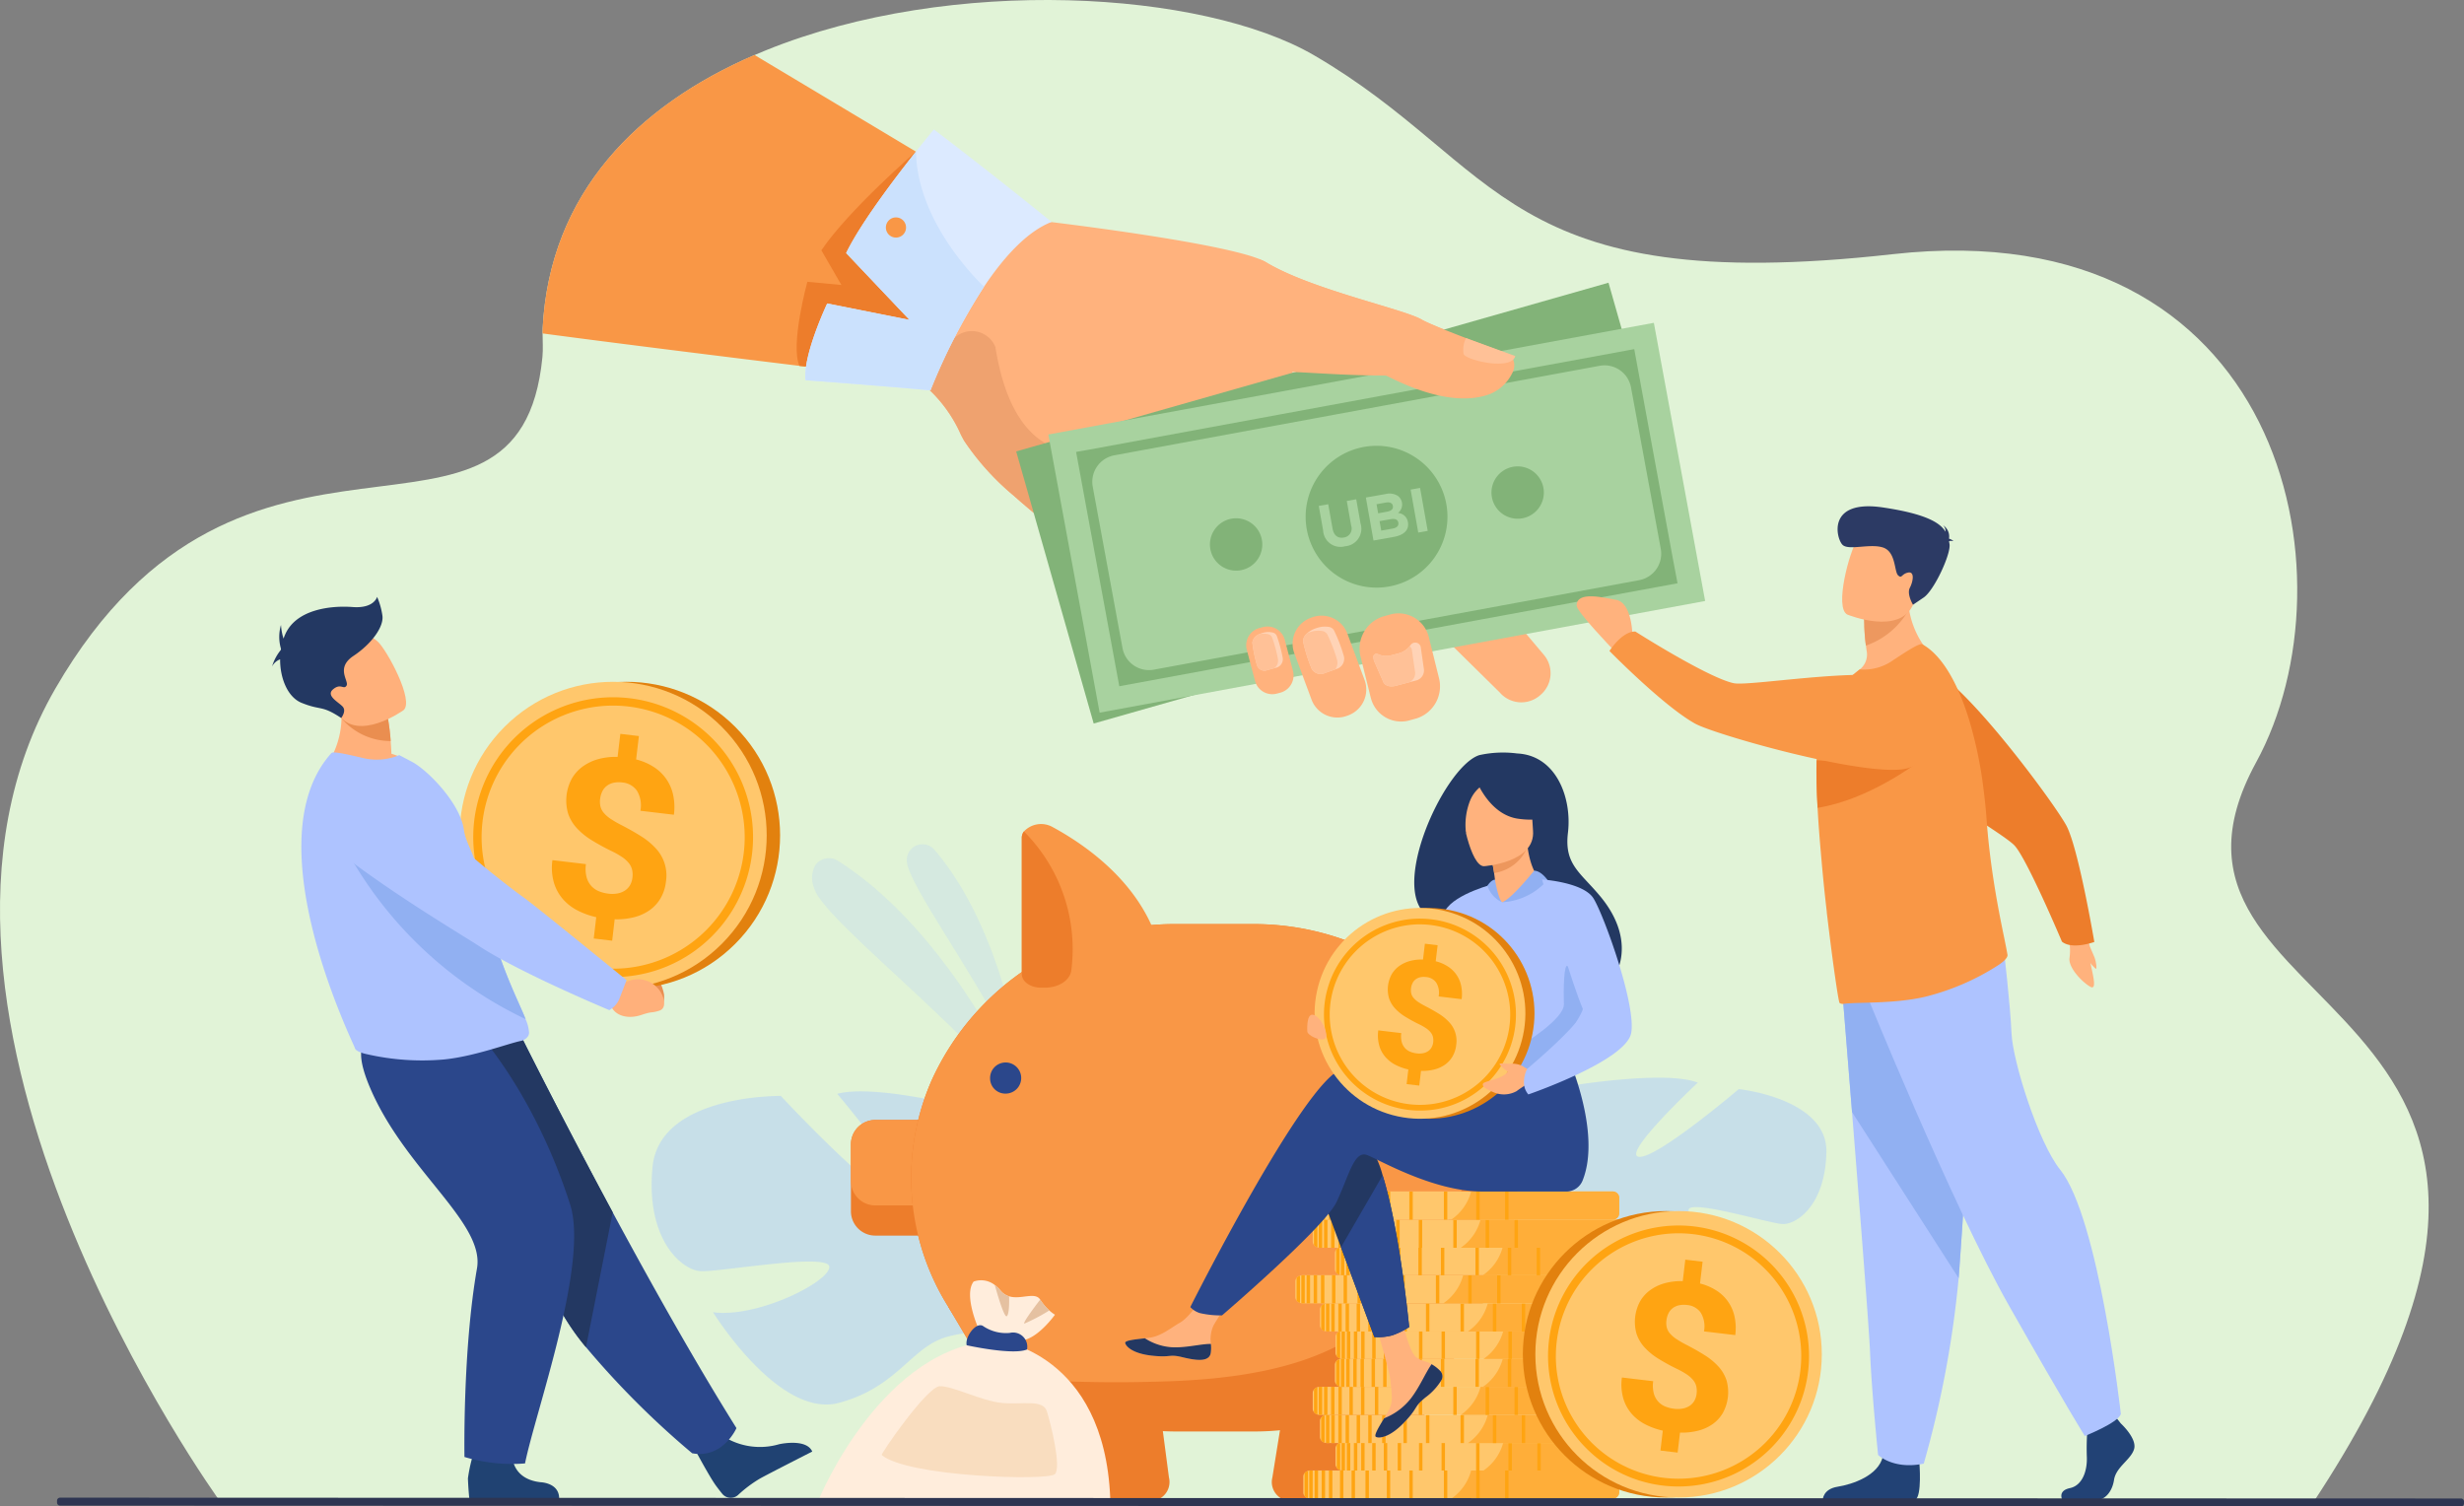 <svg xmlns="http://www.w3.org/2000/svg" width="295" height="180.354" viewBox="0 0 295 180.354">
  <rect x="0" y="0" width="295" height="180.354" fill="#808080" stroke="none"/>
  <g id="Grupo_80661" data-name="Grupo 80661" transform="translate(-215.391 -114.738)">
    <path id="Trazado_114449" data-name="Trazado 114449" d="M492.318,294.644l-250.538-.087s-42.339-58.35-19.759-97.385,55.561-11.481,58.311-39.682c.094-.955.019-1.9.019-2.822,0-.22,0-.436.014-.653.845-16.2,11.413-26.663,25.359-32.685q.676-.293,1.36-.569c22.24-9.013,52.311-7.159,65.623.591,22.65,13.185,22.508,29.054,69.279,23.819s55.691,38.54,43.516,60.841C468.228,237.658,533.408,232.461,492.318,294.644Z" transform="translate(0 0)" fill="#e1f3d7"/>
    <g id="Grupo_80627" data-name="Grupo 80627" transform="translate(280.351 121.331)">
      <path id="Trazado_114450" data-name="Trazado 114450" d="M1824.518,761.794l-6.089-5.994-5.975-5.882a1.081,1.081,0,0,1-.252-1.044c.308-1.1,2.167-2.186,3.252-3.1l.109-.093a3.41,3.41,0,0,1,4.792.407l7.3,8.659h0l2.166,2.568a3.41,3.41,0,0,1-.407,4.792l-.109.093A3.411,3.411,0,0,1,1824.518,761.794Z" transform="translate(-1709.938 -685.501)" fill="#ffb27d"/>
      <path id="Trazado_114451" data-name="Trazado 114451" d="M1253.534,385.633a2.783,2.783,0,0,1-2.482,2.177,25.869,25.869,0,0,1-12.932-1.535c-5.953.028-10.167-2.14-11.443-1.017-.047.041-.034.129.033.256,1.168,2.264,19.23,17.324,19.493,18.995.277,1.764-33.6,10.065-33.6,10.065s-5.005-3.12-10.609-7.215c-2.842-2.074-5.837-4.4-8.412-6.7a30.974,30.974,0,0,1-5.928-6.568l-.006-.013a7.968,7.968,0,0,1-.45-.864c-.021-.044-.039-.084-.054-.121a16.563,16.563,0,0,0-4.207-5.6,37.836,37.836,0,0,0-10.515-6.406l24.875-13.274s22.84,2.684,26.494,4.9c5.325,3.234,16.477,5.6,18.622,6.858,1.594.929,9.986,3.942,10.6,4.212A2.112,2.112,0,0,1,1253.534,385.633Z" transform="translate(-1137.182 -347.913)" fill="#ffb27d"/>
      <path id="Trazado_114452" data-name="Trazado 114452" d="M888.082,193.8s-.006.051-.02.146h0a62.18,62.18,0,0,1-1.771,8.266h0c-.043.147-.087.3-.131.446h0l-.061.2h0c-1.437,4.754-3.774,10.022-7.379,12.147h0q-.31.182-.632.334a6.673,6.673,0,0,1-1.568.51,6.417,6.417,0,0,1-1.246.12s-3.163-.38-7.9-.956l-.791-.1c-8.555-1.044-21.63-2.662-30.748-3.88,0-.22,0-.436.014-.653.845-16.2,11.413-26.663,25.359-32.685,7.407,4.429,14.346,8.587,19.318,11.567h0a.074.074,0,0,1,.012.007l.929.556.019.012Z" transform="translate(-835.836 -177.706)" fill="#f99746"/>
      <path id="Trazado_114453" data-name="Trazado 114453" d="M1281.286,495.21a.294.294,0,0,1,.029.065c2.338,14.779,10.919,12.341,10.919,12.341l-.323,12.148c-2.843-2.074-5.837-4.4-8.412-6.7a30.985,30.985,0,0,1-5.928-6.568l-.006-.013c-.2-.366-.354-.659-.45-.864-.02-.044-.039-.084-.054-.121a16.566,16.566,0,0,0-4.207-5.6c.914-1.561,1.981-3.334,3.035-5.07A3.041,3.041,0,0,1,1281.286,495.21Z" transform="translate(-1227.1 -460.319)" fill="#efa26f"/>
      <path id="Trazado_114454" data-name="Trazado 114454" d="M1140.617,288.057s-8.026,6.942-11.331,11.82l2.4,4.154-4.075-.384s-2.075,7.531-.948,10.074l11.112,1.046,12.809-20.5Z" transform="translate(-1095.909 -276.503)" fill="#ed7d2b"/>
      <path id="Trazado_114455" data-name="Trazado 114455" d="M1136.29,292.822c-.329-3.02,2.6-9.188,2.6-9.188l9.853,1.967-7.586-8c1.713-3.544,5.82-8.952,8.36-12.156,1.265-1.6,2.142-2.644,2.142-2.644,7.3,5.546,14.089,11.072,14.089,11.072-2.978,1.154-5.765,4.287-8.084,7.749a72.016,72.016,0,0,0-6.417,12.416C1145.334,293.484,1136.29,292.822,1136.29,292.822Z" transform="translate(-1104.81 -253.895)" fill="#dceaff"/>
      <path id="Trazado_114456" data-name="Trazado 114456" d="M1136.29,315.432c-.329-3.02,2.6-9.188,2.6-9.188l9.853,1.967-7.586-8c1.713-3.544,5.82-8.952,8.36-12.156.13,8.835,8.147,16.178,8.147,16.178a72.017,72.017,0,0,0-6.417,12.416C1145.334,316.094,1136.29,315.432,1136.29,315.432Z" transform="translate(-1104.81 -276.505)" fill="#cbe1fd"/>
      <path id="Trazado_114457" data-name="Trazado 114457" d="M1229.731,363.351a1.207,1.207,0,1,1-1.324,1.076A1.207,1.207,0,0,1,1229.731,363.351Z" transform="translate(-1187.299 -343.908)" fill="#f99746"/>
      <rect id="Rectángulo_33943" data-name="Rectángulo 33943" width="73.717" height="33.864" transform="matrix(0.962, -0.274, 0.274, 0.962, 56.701, 47.453)" fill="#82b378"/>
      <g id="Grupo_80621" data-name="Grupo 80621" transform="translate(60.552 32.057)">
        <rect id="Rectángulo_33944" data-name="Rectángulo 33944" width="73.717" height="33.864" transform="translate(0 13.369) rotate(-10.449)" fill="#a8d29f"/>
        <g id="Grupo_80619" data-name="Grupo 80619" transform="translate(3.317 3.149)">
          <path id="Trazado_114458" data-name="Trazado 114458" d="M1517.3,539.007l-3.093-16.772,0-.006-1.522-8.259-.792.146-13.576,2.5h0l-.155.029-10.169,1.874-1.3.24h0l-10.9,2.012-28.665,5.285-.006,0-.019,0-.487.089-.014,0-.012,0-.729.134,1.1,5.974,1.288,6.985,2.783,15.09,15.664-2.888.7-.128,2.6-.479.578-.107.762-.14.7-.128,1.329-.246,3.24-.6.92-.169,1.275-.235,1.113-.205,6.506-1.2h0l1.321-.244,1.041-.192,9.007-1.661,8.093-1.492,2.958-.546,9.029-1.665Zm-4.027,2.625-14.644,2.7h0l-1.749.322h0l-9.16,1.689-.85.158-6.463,1.191-2.045.377-1.313.243-.939.173-3.057.563-1.265.232-.768.143-.729.134-.585.107-2.588.478-.734.136-11.211,2.067a3.224,3.224,0,0,1-3.756-2.586l-1.752-9.5-1.811-9.818a3.226,3.226,0,0,1,2.586-3.758L1476.9,521.8l12.388-2.285,3.527-.651h0l4.436-.817.144-.027h0l11.146-2.055a3.225,3.225,0,0,1,3.756,2.586l3.563,19.321a3.223,3.223,0,0,1-2.586,3.758Z" transform="translate(-1445.856 -513.97)" fill="#82b378"/>
        </g>
        <path id="Trazado_114459" data-name="Trazado 114459" d="M1718.28,641.373a8.489,8.489,0,1,1,6.988-9.761A8.489,8.489,0,0,1,1718.28,641.373Z" transform="translate(-1677.598 -609.786)" fill="#82b378"/>
        <g id="Grupo_80620" data-name="Grupo 80620" transform="translate(19.347 17.185)">
          <path id="Trazado_114460" data-name="Trazado 114460" d="M1602.608,713.632a3.134,3.134,0,1,1,2.58-3.6A3.134,3.134,0,0,1,1602.608,713.632Z" transform="translate(-1598.961 -701.19)" fill="#82b378"/>
          <path id="Trazado_114461" data-name="Trazado 114461" d="M1924.559,654.259a3.134,3.134,0,1,1,2.58-3.6A3.134,3.134,0,0,1,1924.559,654.259Z" transform="translate(-1887.205 -648.032)" fill="#82b378"/>
        </g>
      </g>
      <g id="Grupo_80625" data-name="Grupo 80625" transform="translate(84.241 66.821)">
        <g id="Grupo_80622" data-name="Grupo 80622" transform="translate(5.557 0.292)">
          <path id="Trazado_114462" data-name="Trazado 114462" d="M1695.788,828.776l-.267-.72-1.8-4.842a3.084,3.084,0,0,1-.106-.343,3.3,3.3,0,0,1,2.044-3.883l.186-.069a3.3,3.3,0,0,1,4.227,1.939l1.675,4.514.122.328.267.72a3.3,3.3,0,0,1-1.939,4.226l-.186.069A3.3,3.3,0,0,1,1695.788,828.776Z" transform="translate(-1693.52 -818.714)" fill="#ffb27d"/>
          <path id="Trazado_114463" data-name="Trazado 114463" d="M1706.383,836.078a19.281,19.281,0,0,1-.936-3.052,1.286,1.286,0,0,1,.512-1,2.977,2.977,0,0,1,1.1-.6,3.485,3.485,0,0,1,.7-.159,2.955,2.955,0,0,1,.831.033.83.83,0,0,1,.589.465l0,0a19.074,19.074,0,0,1,1.125,2.937,1.272,1.272,0,0,1-.717,1.572l-.278.1-1.423.507A1.215,1.215,0,0,1,1706.383,836.078Z" transform="translate(-1704.195 -829.938)" fill="#ffd3b6"/>
          <path id="Trazado_114464" data-name="Trazado 114464" d="M1706.383,840.251a19.281,19.281,0,0,1-.936-3.052,1.286,1.286,0,0,1,.512-1c.094-.04.195-.076.3-.111a3.486,3.486,0,0,1,.7-.16,2.944,2.944,0,0,1,.831.033.83.83,0,0,1,.59.465v0a19.048,19.048,0,0,1,1.125,2.937,1.388,1.388,0,0,1-.2,1.184l-1.423.507A1.215,1.215,0,0,1,1706.383,840.251Z" transform="translate(-1704.195 -834.11)" fill="#ffc197"/>
        </g>
        <g id="Grupo_80623" data-name="Grupo 80623" transform="translate(0 1.592)">
          <path id="Trazado_114465" data-name="Trazado 114465" d="M1641.5,837.656l-.985-3.731a2.138,2.138,0,0,1,1.517-2.605l.422-.111a2.138,2.138,0,0,1,2.605,1.517l.984,3.731a2.137,2.137,0,0,1-1.517,2.605l-.422.112A2.138,2.138,0,0,1,1641.5,837.656Z" transform="translate(-1640.444 -831.138)" fill="#ffb27d"/>
          <path id="Trazado_114466" data-name="Trazado 114466" d="M1647.963,841.281a16.837,16.837,0,0,1-.52-2.572,1.255,1.255,0,0,1,.814-1.009,2.82,2.82,0,0,1,1.074-.265,2.135,2.135,0,0,1,.636.088.661.661,0,0,1,.422.424s0,0,0,0a16.656,16.656,0,0,1,.674,2.492,1.054,1.054,0,0,1-.653,1.238l-.336.093-1.009.279A.944.944,0,0,1,1647.963,841.281Z" transform="translate(-1646.71 -836.774)" fill="#ffd3b6"/>
          <path id="Trazado_114467" data-name="Trazado 114467" d="M1647.963,842.942a16.832,16.832,0,0,1-.52-2.572,1.255,1.255,0,0,1,.814-1.01,2.362,2.362,0,0,1,.514-.071,2.138,2.138,0,0,1,.636.088.662.662,0,0,1,.422.424s0,0,0,0a16.537,16.537,0,0,1,.673,2.492,1.125,1.125,0,0,1-.428,1.137l-1.009.279A.944.944,0,0,1,1647.963,842.942Z" transform="translate(-1646.71 -838.436)" fill="#ffc197"/>
        </g>
        <g id="Grupo_80624" data-name="Grupo 80624" transform="translate(13.591)">
          <path id="Trazado_114468" data-name="Trazado 114468" d="M1771.624,826.22c-.009-.027-.018-.053-.027-.081l-1.215-4.891a4.035,4.035,0,0,1,2.619-4.912l1.012-.283a3.742,3.742,0,0,1,4.492,2.655l.4,1.615.814,3.276a4.035,4.035,0,0,1-2.619,4.912l-1.012.282A3.735,3.735,0,0,1,1771.624,826.22Z" transform="translate(-1770.253 -815.928)" fill="#ffb27d"/>
          <path id="Trazado_114469" data-name="Trazado 114469" d="M1786.9,854.068l-1.051-2.38s0-.008,0-.015a2.659,2.659,0,0,1-.057-.287c-.006-.04-.01-.08-.014-.12a.316.316,0,0,1,0-.05.378.378,0,0,1,.536-.323,2.357,2.357,0,0,0,1.607.147l.207-.055.006,0,.675-.178a2.525,2.525,0,0,0,1.317-.849c.04-.048.077-.1.113-.149a.681.681,0,0,1,1.211.209c0,.005,0,.01,0,.015l.373,2.606a1.239,1.239,0,0,1-.975,1.431l-.768.2-1.638.432C1787.8,854.871,1787.069,854.713,1786.9,854.068Z" transform="translate(-1784.148 -846.002)" fill="#ffd3b6"/>
          <path id="Trazado_114470" data-name="Trazado 114470" d="M1786.905,857.8l-1.05-2.38,0-.015c-.01-.056-.038-.23-.072-.458a.377.377,0,0,1,.536-.323,2.358,2.358,0,0,0,1.607.147l.207-.055.006,0,.675-.178a2.526,2.526,0,0,0,1.317-.849.664.664,0,0,1,.263.375s0,.01,0,.015l.373,2.605a1.183,1.183,0,0,1-.682,1.318l-1.639.432C1787.8,858.6,1787.075,858.441,1786.905,857.8Z" transform="translate(-1784.155 -849.73)" fill="#ffc197"/>
        </g>
      </g>
      <g id="Grupo_80626" data-name="Grupo 80626" transform="translate(83.966 24.466)">
        <path id="Trazado_114471" data-name="Trazado 114471" d="M1638,418.866s-1.2-9.356,2.456-7.137c5.325,3.234,16.476,5.6,18.623,6.856,1.592.929,9.986,3.943,10.6,4.214a1.874,1.874,0,0,1,.281,2.154,5.18,5.18,0,0,1-2.628,2.525c-5.215,2.028-12.319-2.2-12.546-2.194-5.953.029-11.738-.637-13.419-.4C1640.777,424.971,1638,418.866,1638,418.866Z" transform="translate(-1637.81 -411.388)" fill="#ffb27d"/>
        <path id="Trazado_114472" data-name="Trazado 114472" d="M1894.557,503.514l-5.892-2.143a3.04,3.04,0,0,0-.292,1.908C1888.654,504.016,1894.112,505.313,1894.557,503.514Z" transform="translate(-1862.069 -491.95)" fill="#ffc197"/>
      </g>
    </g>
    <g id="Grupo_80632" data-name="Grupo 80632" transform="translate(247.961 186.197)">
      <g id="Grupo_80628" data-name="Grupo 80628" transform="translate(6.824 21.489)">
        <path id="Trazado_114473" data-name="Trazado 114473" d="M914.25,1217.315l1.173.952s3.208-1.15,3.932,2.662c0,0,.193,1.625-.836,1.628a20.566,20.566,0,0,0-2.062-.135,2.636,2.636,0,0,1-2.879-1.908l-.7-1Z" transform="translate(-879.248 -1194.824)" fill="#ea8e50"/>
        <path id="Trazado_114474" data-name="Trazado 114474" d="M626.516,1027.038a2.4,2.4,0,0,0,.86-1.7s-10.834-8.87-11.933-9.592a133.68,133.68,0,0,1-12.457-11.878c-1.85-2.139-4.141-1.309-6.763-.557l-2.159.619a3.611,3.611,0,0,0-1.146,6.166c6.024,4.99,16.046,10.6,17.922,11.782,4.655,2.928,13.767,6.408,13.767,6.408A5.771,5.771,0,0,0,626.516,1027.038Z" transform="translate(-591.647 -1002.503)" fill="#1e3d70"/>
      </g>
      <path id="Trazado_114475" data-name="Trazado 114475" d="M1013.188,1757.333a8.168,8.168,0,0,0,6.658.929s3.248-.74,3.961.879c0,0-4.982,2.531-6.242,3.223a15.1,15.1,0,0,0-2.643,1.981,1.306,1.306,0,0,1-1.892-.146c-.219-.269-.47-.59-.745-.963-.768-1.041-2.558-4.4-2.558-4.4Z" transform="translate(-959.13 -1656.815)" fill="#204272"/>
      <g id="Grupo_80631" data-name="Grupo 80631" transform="translate(14.842 2.555)">
        <circle id="Elipse_4749" data-name="Elipse 4749" cx="18.383" cy="18.383" r="18.383" transform="translate(1.604 25.997) rotate(-45)" fill="#e2810e"/>
        <circle id="Elipse_4750" data-name="Elipse 4750" cx="18.383" cy="18.383" r="18.383" transform="translate(0 25.997) rotate(-45)" fill="#ffc76c"/>
        <g id="Grupo_80629" data-name="Grupo 80629" transform="translate(9.248 9.466)">
          <path id="Trazado_114476" data-name="Trazado 114476" d="M773.314,945.565a16.749,16.749,0,1,1,11.843-4.906A16.639,16.639,0,0,1,773.314,945.565Zm0-32.5a15.749,15.749,0,1,0,15.749,15.749A15.767,15.767,0,0,0,773.314,913.067Z" transform="translate(-756.565 -912.068)" fill="#ffa412"/>
        </g>
        <g id="Grupo_80630" data-name="Grupo 80630" transform="translate(18.662 13.845)">
          <path id="Trazado_114477" data-name="Trazado 114477" d="M856.115,971.128a2.762,2.762,0,0,0-.04-.973,2.018,2.018,0,0,0-.411-.807,3.8,3.8,0,0,0-.822-.726,10.053,10.053,0,0,0-1.274-.713,26.431,26.431,0,0,1-2.353-1.293,8.338,8.338,0,0,1-1.759-1.432,4.905,4.905,0,0,1-1.039-1.745,5.535,5.535,0,0,1,.447-4.186,4.654,4.654,0,0,1,1.3-1.442,5.817,5.817,0,0,1,1.858-.885,7.759,7.759,0,0,1,2.32-.267l.327-2.76,2.222.264-.332,2.8a6.95,6.95,0,0,1,2.091.889,5.252,5.252,0,0,1,2.341,3.359,7,7,0,0,1,.092,2.372l-4.013-.476a3.405,3.405,0,0,0-.413-2.4,2.367,2.367,0,0,0-1.749-.986,3,3,0,0,0-1.1.047,2.037,2.037,0,0,0-.8.389,1.9,1.9,0,0,0-.516.665,2.8,2.8,0,0,0-.244.874,2.559,2.559,0,0,0,.036.88,1.893,1.893,0,0,0,.394.773,3.814,3.814,0,0,0,.829.726,12.881,12.881,0,0,0,1.325.766q1.287.663,2.329,1.323a8.432,8.432,0,0,1,1.751,1.444,4.735,4.735,0,0,1,1.219,3.971,5.063,5.063,0,0,1-.638,1.991,4.6,4.6,0,0,1-1.3,1.428,5.613,5.613,0,0,1-1.868.851,8.367,8.367,0,0,1-2.332.246l-.3,2.567-2.208-.262.3-2.554a9.387,9.387,0,0,1-2.169-.767,5.945,5.945,0,0,1-1.777-1.343,5.321,5.321,0,0,1-1.115-2,6.481,6.481,0,0,1-.185-2.717l4.013.476a3.993,3.993,0,0,0,.075,1.559,2.581,2.581,0,0,0,.571,1.062,2.506,2.506,0,0,0,.918.632,4.281,4.281,0,0,0,1.1.281,3.581,3.581,0,0,0,1.166-.031,2.388,2.388,0,0,0,.881-.367,1.9,1.9,0,0,0,.583-.644A2.318,2.318,0,0,0,856.115,971.128Z" transform="translate(-846.474 -953.898)" fill="#ffa412"/>
        </g>
      </g>
      <path id="Trazado_114478" data-name="Trazado 114478" d="M710.889,1346.071s-1.6,3.692-5.3,3.013a103.132,103.132,0,0,1-12.714-12.7,28.732,28.732,0,0,1-3.951-6.174c-3.43-7.942-12.688-19.787-18.575-25.79l14.727-5.328s4.717,9.489,10.994,21.145C700.6,1328.638,705.929,1338.161,710.889,1346.071Z" transform="translate(-655.288 -1246.553)" fill="#2b478b"/>
      <path id="Trazado_114479" data-name="Trazado 114479" d="M696.074,1320.24l-3.2,16.147a28.732,28.732,0,0,1-3.951-6.174c-3.43-7.942-12.688-19.787-18.575-25.79l14.727-5.328S689.8,1308.584,696.074,1320.24Z" transform="translate(-655.288 -1246.553)" fill="#233862"/>
      <path id="Trazado_114480" data-name="Trazado 114480" d="M755.737,1763.988s-.16,2.946,3.41,3.339c0,0,2.21.057,2.216,1.931l-10.754,0s-.1-.766-.169-2.385a18.556,18.556,0,0,1,1.206-4.5Z" transform="translate(-726.989 -1661.327)" fill="#204272"/>
      <path id="Trazado_114481" data-name="Trazado 114481" d="M642.54,1293.507s6.561,7.209,10.726,20.2c2.266,7.066-4.153,24.833-5.4,31.006a19.68,19.68,0,0,1-7.25-.773s-.224-12.75,1.5-22.577c.964-5.5-8.638-11.762-12.834-21.7-2.854-6.76.618-6.646,4.885-6.808Z" transform="translate(-617.579 -1240.965)" fill="#2b478b"/>
      <path id="Trazado_114482" data-name="Trazado 114482" d="M597.425,915.817c-3.65,2.061-11.123.16-11.123.16a10.409,10.409,0,0,0,1.656-9.057l2.866,1.456,3.078,1.564a25.53,25.53,0,0,1,.338,2.759c.035.456.067.966.089,1.523A9.575,9.575,0,0,1,597.425,915.817Z" transform="translate(-580.037 -895.439)" fill="#ffb07b"/>
      <path id="Trazado_114483" data-name="Trazado 114483" d="M587.293,1008.727c0,.642-.739.949-.9.98-1.472.269-5.583,1.868-9.286,2.235a29.694,29.694,0,0,1-9.194-.622c-.421-.085-1.41-.351-1.48-.755-.088-.441-12.268-24.831-2.8-35.308.222-.246,2.092.2,3.8.6a7.017,7.017,0,0,0,4.32-.353l1.6.843c1.969,1.1,5.693,4.994,6.129,8.052.221,1.555,1.111,2.707,1.368,4.075q.143.759.292,1.482.291,1.417.6,2.7c.557,2.313,1.145,4.3,1.722,6.024.614,1.826,1.217,3.345,1.755,4.616.7,1.648,1.288,2.879,1.657,3.822A4.709,4.709,0,0,1,587.293,1008.727Z" transform="translate(-556.52 -956.558)" fill="#aec3ff"/>
      <path id="Trazado_114484" data-name="Trazado 114484" d="M618.524,1077.9a47.857,47.857,0,0,1-23.149-23.656s13.969,5.153,17.415,6.495q.291,1.417.6,2.7c.557,2.313,1.145,4.3,1.722,6.024.614,1.826,1.217,3.345,1.755,4.616C617.565,1075.729,618.155,1076.961,618.524,1077.9Z" transform="translate(-588.161 -1027.342)" fill="#91b0f2"/>
      <path id="Trazado_114485" data-name="Trazado 114485" d="M905.927,1234.539l1.486.545a3.177,3.177,0,0,1,4.828,1.318s.67,1.494-.391,1.819-.675.019-2.166.515-2.959.139-3.523-.926l-1.01-.741Z" transform="translate(-865.504 -1188.671)" fill="#ffb07b"/>
      <path id="Trazado_114486" data-name="Trazado 114486" d="M610.08,1035.558c.549-1.433.8-2.083.8-2.083s-11.227-9.151-12.371-9.936c-.779-.535-8.54-6.336-12.323-10.857a7.918,7.918,0,0,0-7.7-2.667l-2.357.494a3.5,3.5,0,0,0-1.563,6.091c6.217,5.33,16.7,11.512,18.659,12.8,4.854,3.192,15.589,7.665,15.589,7.665A2.763,2.763,0,0,0,610.08,1035.558Z" transform="translate(-568.434 -987.589)" fill="#aec3ff"/>
      <path id="Trazado_114487" data-name="Trazado 114487" d="M611.461,925.145a7.683,7.683,0,0,1-5.924-2.762,28.508,28.508,0,0,0,2.508-1.561l3.078,1.564A25.506,25.506,0,0,1,611.461,925.145Z" transform="translate(-597.259 -907.885)" fill="#ea8e50"/>
      <path id="Trazado_114488" data-name="Trazado 114488" d="M584.166,848.606s-5.439,3.9-7.817.478-4.682-5.227-1.31-7.864,4.961-1.8,6.033-.854S585.519,847.5,584.166,848.606Z" transform="translate(-568.434 -835.031)" fill="#ffb07b"/>
      <path id="Trazado_114489" data-name="Trazado 114489" d="M539.68,799.5a8.76,8.76,0,0,0-.634-2.243s-.341,1.414-2.925,1.219-6.679.254-8.044,3.2q-.13.281-.233.578a6.812,6.812,0,0,1-.306-1.631,5.026,5.026,0,0,0,0,2.853h0c-.008.046-.014.093-.02.139a5.755,5.755,0,0,0-1.049,1.981,1.8,1.8,0,0,1,.966-.859c-.012,2.291.918,4.531,2.548,5.2,2.385.975,2.366.231,4.764,1.822,0,0,.643-.8.2-1.334s-2.1-1.316-1.17-2.1,1.268.1,1.609-.439-1.365-2.1.829-3.559S539.875,800.817,539.68,799.5Z" transform="translate(-526.468 -797.258)" fill="#233862"/>
    </g>
    <g id="Grupo_80634" data-name="Grupo 80634" transform="translate(404.152 175.356)">
      <path id="Trazado_114490" data-name="Trazado 114490" d="M2577.189,1180a1.476,1.476,0,0,1,.519.824,6.37,6.37,0,0,1-.037,1.631c-.073,1.131,1.492,2.792,2.5,3.37s0-2.407,0-3.129a4.306,4.306,0,0,0-.53-2.888C2578.826,1178.173,2577.189,1180,2577.189,1180Z" transform="translate(-2518.673 -1128.306)" fill="#ffb27d"/>
      <path id="Trazado_114491" data-name="Trazado 114491" d="M2359.195,879.859a4.7,4.7,0,0,1,7.086-4.427c.067.041.133.082.2.124,4.877,3.14,14.245,15.907,15.632,18.449,1.445,2.647,3.357,13.951,3.357,13.951s-2.642.967-3.877-.036c0,0-4.133-9.8-5.652-11.484-1.6-1.772-16.405-9.956-16.545-13.428C2359.357,882.089,2359.283,880.986,2359.195,879.859Z" transform="translate(-2323.489 -855.799)" fill="#ed7d2b"/>
      <g id="Grupo_80633" data-name="Grupo 80633" transform="translate(29.471 52.927)">
        <path id="Trazado_114492" data-name="Trazado 114492" d="M2579.7,1735.247s1.967,1.795,1.583,3.07-2.159,2.126-2.4,3.684-1.2,2.409-2.062,2.409h-4.116s-.636-1.1.9-1.427,2.114-2.162,2.017-3.862a30,30,0,0,1,.144-3.968l3.262-.756Z" transform="translate(-2544.015 -1678.366)" fill="#224275"/>
        <path id="Trazado_114493" data-name="Trazado 114493" d="M2311.331,1773.336s.353,4.084-.51,4.51l-11.05-.023s0-1.276,1.775-1.559,4.893-1.323,5.42-3.636S2311.331,1773.336,2311.331,1773.336Z" transform="translate(-2299.771 -1711.813)" fill="#224275"/>
        <path id="Trazado_114494" data-name="Trazado 114494" d="M2321.08,1227.291s.583,7.16,1.268,15.766c.931,11.691,2.051,26.052,2.161,28.772.191,4.724.96,12.281.96,12.281s1.822,1.8,5.468,1.039a121.938,121.938,0,0,0,4.178-22.2c.014-.187.029-.376.043-.564.863-11.619,2.206-36.085,2.206-36.085Z" transform="translate(-2318.849 -1223.465)" fill="#aec3ff"/>
        <path id="Trazado_114495" data-name="Trazado 114495" d="M2321.08,1227.291s.583,7.16,1.268,15.766l12.767,19.891c.014-.187.029-.376.043-.564.863-11.619,2.206-36.085,2.206-36.085Z" transform="translate(-2318.849 -1223.465)" fill="#91b0f2"/>
        <path id="Trazado_114496" data-name="Trazado 114496" d="M2346.5,1203.909s10.5,25.93,17.412,38.115,9.066,15.586,9.066,15.586,3.957-1.559,4.317-2.621c0,0-2.641-23.525-7.267-29.26-2.614-3.24-5.684-12.965-5.828-16.365s-.935-10.131-.935-10.131Z" transform="translate(-2341.608 -1199.233)" fill="#aec3ff"/>
      </g>
      <path id="Trazado_114497" data-name="Trazado 114497" d="M2337.58,799.362s-7.038,3.57-11.16,2.379a9.089,9.089,0,0,1,1.6-1.53,2.261,2.261,0,0,0,.877-2.154c-.041-.257-.076-.5-.1-.725a15.31,15.31,0,0,1-.171-2.392l2.653-2,2.559-2.115A10.479,10.479,0,0,0,2337.58,799.362Z" transform="translate(-2294.159 -780.655)" fill="#ffb27d"/>
      <path id="Trazado_114498" data-name="Trazado 114498" d="M2314.217,889.815a29,29,0,0,1-8.68,3.739c-3.714.881-8.278.621-9.805.853a.634.634,0,0,1-.445-.113c-.12-.061-.793-4.591-1.468-10.309-.03-.23-.062-.463-.074-.7l-.01-.077c-.263-2.235-.493-4.583-.692-6.936-.163-1.831-.3-3.642-.39-5.343-.117-2.128-.166-4.083-.117-5.692.021-.735.064-1.4.13-1.97a13.94,13.94,0,0,1,3.3-7.514l1.733-1.391a6.035,6.035,0,0,0,4.012-1.112c1.52-1,3.16-2.077,3.47-1.9,2.329,1.274,4.226,4.577,5.58,8.939a49.744,49.744,0,0,1,1.755,8.376c.122.936.227,1.9.306,2.853.016.177.029.354.043.528.183,2.615.481,5.065.813,7.253.445,2.951.951,5.423,1.31,7.164.18.886.317,1.571.4,2.062C2315.457,888.962,2314.6,889.576,2314.217,889.815Z" transform="translate(-2263.805 -834.836)" fill="#f99746"/>
      <path id="Trazado_114499" data-name="Trazado 114499" d="M2352.245,810.1a9.419,9.419,0,0,1-5.132,4.293,28.017,28.017,0,0,1-.217-4.515l2.7.12Z" transform="translate(-2312.48 -797.718)" fill="#ed985f"/>
      <path id="Trazado_114500" data-name="Trazado 114500" d="M2322.554,729.372s6.359,2.6,7.914-1.319,3.423-6.224-.571-8.05-5.382-.641-6.224.54S2320.94,728.595,2322.554,729.372Z" transform="translate(-2290.133 -716.407)" fill="#ffb27d"/>
      <path id="Trazado_114501" data-name="Trazado 114501" d="M2330.053,697.907c.076-.055.227-.079.539-.025a1.28,1.28,0,0,0-.538-.294,1.588,1.588,0,0,0-.714-1.607.948.948,0,0,1,.295.769c-.652-1.073-2.334-2.132-7.49-2.9-6.8-1.008-5.579,3.771-4.832,4.479s3.243-.188,4.823.31,1.352,2.895,1.824,3.339.388-.169,1.2-.333.6,1.077.208,1.824.377,2.031.377,2.031l1.28-.869c1.28-.869,3.323-5.327,3.087-6.431C2330.1,698.1,2330.074,698.006,2330.053,697.907Z" transform="translate(-2285.474 -693.714)" fill="#2c3a64"/>
      <path id="Trazado_114502" data-name="Trazado 114502" d="M2304.465,984.508s-5.735,4.363-11.813,5.319c-.117-2.128-.166-4.083-.117-5.692Z" transform="translate(-2263.805 -953.729)" fill="#ed7d2b"/>
      <path id="Trazado_114503" data-name="Trazado 114503" d="M2025.013,801.579c-.058-.12-.017-4.2-2.033-4.526-1.315-.213-4.723-1.123-4.691.707.013.72,4.278,5.159,4.278,5.159Z" transform="translate(-2018.288 -785.863)" fill="#ffb27d"/>
      <path id="Trazado_114504" data-name="Trazado 114504" d="M2093.759,845.572a4.7,4.7,0,0,1-2.939,7.821l-.234.022c-5.781.469-22.231-4.242-24.508-5.5-3.779-2.091-10.258-8.7-10.258-8.7s1.512-2.373,3.1-2.327c0,0,8.673,5.524,11.778,6.185,2.095.446,18.767-2.552,20.987.12C2092.276,843.9,2093,844.731,2093.759,845.572Z" transform="translate(-2051.891 -821.897)" fill="#f99746"/>
      <path id="Trazado_114505" data-name="Trazado 114505" d="M2602.566,1197.414s.308.68.527,1.209.339,1.516.171,1.42a5.036,5.036,0,0,1-.963-1.158C2602.109,1198.527,2602.566,1197.414,2602.566,1197.414Z" transform="translate(-2541.114 -1144.677)" fill="#ffb27d"/>
    </g>
    <g id="Grupo_80635" data-name="Grupo 80635" transform="translate(312.636 215.809)" opacity="0.5">
      <path id="Trazado_114506" data-name="Trazado 114506" d="M1266.244,1107.485s-2-16.75-10.583-26.746a1.873,1.873,0,0,0-3.287,1.268c0,.029,0,.059,0,.089C1252.488,1085.083,1262.1,1097.687,1266.244,1107.485Z" transform="translate(-1241.048 -1080.088)" fill="#afcdfb" opacity="0.5"/>
      <path id="Trazado_114507" data-name="Trazado 114507" d="M1170.438,1126.652s-8.553-20.936-23.162-30.2a1.987,1.987,0,0,0-2.694.51,3.151,3.151,0,0,0-.127,2.831C1145.619,1103.48,1161.912,1115.876,1170.438,1126.652Z" transform="translate(-1144.199 -1094.46)" fill="#afcdfb" opacity="0.5"/>
    </g>
    <path id="Trazado_114508" data-name="Trazado 114508" d="M960.652,1371.74c.841-8.726,15.362-8.513,15.362-8.513s12.042,12.974,14.881,12.849-8.129-13.1-8.129-13.1c5.3-1.437,20.152,2.832,20.152,2.832s2.027,17.18,4.749,16.36-2.571-15.121-2.571-15.121c5.48.678,11.381,5.933,11.381,5.933,7.768,8.872-4.026,18.388-4.026,18.388a28.125,28.125,0,0,0,5.633,12.1h0a20.372,20.372,0,0,1,2.235,3.1l-1.421.242q-.271-.542-.573-1.038a.009.009,0,0,0,0-.006l-.009-.014c-.135-.2-.328-.492-.567-.843h0v0c-.579-.776-.979-1.354-1.242-1.776l0,0c-1.755-2.447-4.221-5.605-5.6-6.122a2.8,2.8,0,0,0,.193-.7l-.193.7c-1.547,5.628-13.565,8.566-20.58,8.328s-4.385-2.652-1.263-6.375,10.908-4.206,12.961-5.807-1.457-2.256-5.916-1.14-5.951,6.019-13.132,7.956-15.078-10.848-15.078-10.848c5.306.707,13.871-3.61,13.923-5.407s-13.3.652-15.475.486S959.812,1380.466,960.652,1371.74Z" transform="translate(-667.138 -1117.281)" fill="#afcdfb" opacity="0.5"/>
    <path id="Trazado_114509" data-name="Trazado 114509" d="M1905.325,1356.026c.14-6.449-10.49-7.548-10.49-7.548s-9.92,8.439-11.984,8.1,7.073-8.871,7.073-8.871c-3.748-1.509-14.97.328-14.97.328s-2.966,12.378-4.884,11.544,3.186-10.827,3.186-10.827c-4.063.021-8.829,3.352-8.829,3.352-6.443,5.812,1.353,13.785,1.353,13.785a20.7,20.7,0,0,1-5.162,8.352h0a15.005,15.005,0,0,0-1.9,2.069l1.018.3q.245-.374.509-.709a.008.008,0,0,1,0,0l.008-.01c.116-.136.282-.331.487-.567h0c.49-.518.833-.905,1.061-1.191l0,0c1.494-1.637,3.569-3.731,4.618-3.99a2.051,2.051,0,0,1-.08-.531q.038.254.08.531c.644,4.246,9.172,7.431,14.318,7.864s3.434-1.559,1.474-4.55-7.607-4.016-8.969-5.363,1.259-1.523,4.421-.322,3.828,4.912,8.908,6.948,11.955-6.624,11.955-6.624c-3.938.058-9.823-3.837-9.706-5.155s9.663,1.626,11.266,1.692S1905.185,1362.476,1905.325,1356.026Z" transform="translate(-1471.27 -1103.347)" fill="#afcdfb" opacity="0.5"/>
    <g id="Grupo_80637" data-name="Grupo 80637" transform="translate(317.268 213.404)">
      <g id="Grupo_80636" data-name="Grupo 80636" transform="translate(0 0)">
        <path id="Trazado_114510" data-name="Trazado 114510" d="M1200.492,1398.273v8.161a2.917,2.917,0,0,1-2.97,2.841h-6.114a2.917,2.917,0,0,1-2.97-2.841v-8.161a2.917,2.917,0,0,1,2.97-2.841h6.114A2.917,2.917,0,0,1,1200.492,1398.273Z" transform="translate(-1188.438 -1360.011)" fill="#ed7d2b"/>
        <path id="Trazado_114511" data-name="Trazado 114511" d="M1200.492,1398.273v4.547a2.917,2.917,0,0,1-2.97,2.841h-6.114a2.917,2.917,0,0,1-2.97-2.841v-4.547a2.917,2.917,0,0,1,2.97-2.841h6.114A2.917,2.917,0,0,1,1200.492,1398.273Z" transform="translate(-1188.438 -1360.011)" fill="#f99746"/>
        <path id="Trazado_114512" data-name="Trazado 114512" d="M1329.942,1201.822a28.954,28.954,0,0,1-2.505,11.793,31.919,31.919,0,0,1-29.248,18.58h-9.078c-.544,0-1.084-.013-1.623-.039a32.446,32.446,0,0,1-17.748-6.311,31.186,31.186,0,0,1-7.953-8.6,29.045,29.045,0,0,1-1.922-27.216,31.916,31.916,0,0,1,29.246-18.579h9.078a32.08,32.08,0,0,1,27.776,15.7A29.1,29.1,0,0,1,1329.942,1201.822Z" transform="translate(-1250.143 -1159.479)" fill="#ed7d2b"/>
        <path id="Trazado_114513" data-name="Trazado 114513" d="M1672.654,1592.77l-2.962,18.4a2.27,2.27,0,0,0,2.271,2.82h7.784a4.485,4.485,0,0,0,3.961-2.31l12.1-23.081Z" transform="translate(-1619.235 -1532.949)" fill="#ed7d2b"/>
        <path id="Trazado_114514" data-name="Trazado 114514" d="M1323.806,1632.117h-7.783a4.483,4.483,0,0,1-3.961-2.31l-7.482-12.635-4.93-8.325,24.053,2.371.869,6.613.778,5.927.728,5.54A2.271,2.271,0,0,1,1323.806,1632.117Z" transform="translate(-1288.005 -1551.08)" fill="#ed7d2b"/>
        <path id="Trazado_114515" data-name="Trazado 114515" d="M1325.162,1198.311c-6.409,17.63-12.475,27.056-37.041,27.876q-.715.023-1.412.042a163.4,163.4,0,0,1-16.97-.384c-1.1-.087-2.113-.18-3.022-.274l-4.93-8.325a29.045,29.045,0,0,1-1.922-27.216,31.916,31.916,0,0,1,29.246-18.579h9.078a32.08,32.08,0,0,1,27.776,15.7A23.824,23.824,0,0,1,1325.162,1198.311Z" transform="translate(-1250.143 -1159.479)" fill="#f99746"/>
        <path id="Trazado_114516" data-name="Trazado 114516" d="M1398.581,1076.694h-12.489c-1.259,0-2.28-.731-2.28-1.634v-16.31a1.275,1.275,0,0,1,.249-.751,2.819,2.819,0,0,1,3.411-.55c4.742,2.571,12.51,8.158,13.384,17.5C1400.945,1075.893,1399.9,1076.694,1398.581,1076.694Z" transform="translate(-1363.357 -1057.114)" fill="#f99746"/>
        <path id="Trazado_114517" data-name="Trazado 114517" d="M1386.6,1084.26h-.508c-1.259,0-2.28-.731-2.28-1.634v-16.31a1.275,1.275,0,0,1,.249-.751,1.613,1.613,0,0,1,.154.144,19.913,19.913,0,0,1,5.521,16.514C1389.577,1083.379,1388.221,1084.26,1386.6,1084.26Z" transform="translate(-1363.357 -1064.68)" fill="#ed7d2b"/>
        <path id="Trazado_114518" data-name="Trazado 114518" d="M1347.571,1333.051a1.863,1.863,0,1,1,1.861,1.78A1.822,1.822,0,0,1,1347.571,1333.051Z" transform="translate(-1330.91 -1302.567)" fill="#2b478b"/>
      </g>
    </g>
    <path id="Trazado_114519" data-name="Trazado 114519" d="M1705.736,1797.028v1.9a.647.647,0,0,0,.15.409.867.867,0,0,0,.41.274.948.948,0,0,0,.16.038,1.012,1.012,0,0,0,.154.012h36.081a.824.824,0,0,0,.872-.7c0-.012,0-.025,0-.038v-1.9c0-.013,0-.025,0-.038a.824.824,0,0,0-.872-.7h-36.081a1,1,0,0,0-.154.012.9.9,0,0,0-.16.038.866.866,0,0,0-.41.274A.647.647,0,0,0,1705.736,1797.028Z" transform="translate(-1334.307 -1505.5)" fill="#ffc76c"/>
    <path id="Trazado_114520" data-name="Trazado 114520" d="M1874.957,1799.663h19.33a.763.763,0,0,0,.778-.7c0-.012,0-.025,0-.038v-1.9c0-.013,0-.025,0-.038a.763.763,0,0,0-.778-.7h-16.956A5.9,5.9,0,0,1,1874.957,1799.663Z" transform="translate(-1485.811 -1505.5)" fill="#ffae39"/>
    <g id="Grupo_80638" data-name="Grupo 80638" transform="translate(371.578 290.795)">
      <rect id="Rectángulo_33945" data-name="Rectángulo 33945" width="0.41" height="3.368" transform="translate(4.651 3.368) rotate(180)" fill="#ffa412"/>
      <rect id="Rectángulo_33946" data-name="Rectángulo 33946" width="0.41" height="3.368" transform="translate(6.039 3.368) rotate(180)" fill="#ffa412"/>
      <rect id="Rectángulo_33947" data-name="Rectángulo 33947" width="0.41" height="3.368" transform="translate(7.703 3.368) rotate(180)" fill="#ffa412"/>
      <rect id="Rectángulo_33948" data-name="Rectángulo 33948" width="0.41" height="3.368" transform="translate(10.255 3.368) rotate(180)" fill="#ffa412"/>
      <rect id="Rectángulo_33949" data-name="Rectángulo 33949" width="0.41" height="3.368" transform="translate(12.953 3.368) rotate(180)" fill="#ffa412"/>
      <rect id="Rectángulo_33950" data-name="Rectángulo 33950" width="0.41" height="3.368" transform="translate(17.089 3.368) rotate(180)" fill="#ffa412"/>
      <rect id="Rectángulo_33951" data-name="Rectángulo 33951" width="0.41" height="3.368" transform="translate(20.962 3.368) rotate(180)" fill="#ffa412"/>
      <rect id="Rectángulo_33952" data-name="Rectángulo 33952" width="0.41" height="3.368" transform="translate(24.42 3.368) rotate(180)" fill="#ffa412"/>
      <rect id="Rectángulo_33953" data-name="Rectángulo 33953" width="0.41" height="3.368" transform="translate(3.33 3.368) rotate(180)" fill="#ffa412"/>
      <rect id="Rectángulo_33954" data-name="Rectángulo 33954" width="0.41" height="3.368" transform="translate(2.457 3.368) rotate(180)" fill="#ffa412"/>
      <rect id="Rectángulo_33955" data-name="Rectángulo 33955" width="0.41" height="3.368" transform="translate(1.614 3.368) rotate(180)" fill="#ffa412"/>
      <path id="Trazado_114521" data-name="Trazado 114521" d="M1712.6,1796.307v3.345a1.009,1.009,0,0,0,.154.012h.256v-3.368h-.256A.994.994,0,0,0,1712.6,1796.307Z" transform="translate(-1712.035 -1796.295)" fill="#ffa412"/>
      <path id="Trazado_114522" data-name="Trazado 114522" d="M1707.165,1797.042v2.721a.87.87,0,0,0,.41.274v-3.269A.869.869,0,0,0,1707.165,1797.042Z" transform="translate(-1707.165 -1796.719)" fill="#ffa412"/>
    </g>
    <path id="Trazado_114523" data-name="Trazado 114523" d="M1742.581,1764.856v1.9a.647.647,0,0,0,.15.409.866.866,0,0,0,.41.274.907.907,0,0,0,.16.038,1.035,1.035,0,0,0,.154.012h36.08a.824.824,0,0,0,.872-.7c0-.012,0-.025,0-.038v-1.9c0-.013,0-.025,0-.038a.824.824,0,0,0-.872-.7h-36.08l-.069,0-.029,0-.032,0-.023,0a.965.965,0,0,0-.16.038l-.023.008-.022.008-.044.018-.025.012-.022.011-.041.022-.045.028-.034.023,0,0-.022.017a.664.664,0,0,0-.063.055l-.017.017-.017.017c-.011.013-.022.025-.032.038A.647.647,0,0,0,1742.581,1764.856Z" transform="translate(-1367.295 -1476.696)" fill="#ffc76c"/>
    <path id="Trazado_114524" data-name="Trazado 114524" d="M1911.8,1767.491h19.329a.763.763,0,0,0,.778-.7c0-.012,0-.025,0-.038v-1.9c0-.013,0-.025,0-.038a.763.763,0,0,0-.778-.7h-16.955c-.008.028-.015.055-.024.083A5.893,5.893,0,0,1,1911.8,1767.491Z" transform="translate(-1518.8 -1476.696)" fill="#ffae39"/>
    <g id="Grupo_80639" data-name="Grupo 80639" transform="translate(375.436 287.427)">
      <rect id="Rectángulo_33956" data-name="Rectángulo 33956" width="0.41" height="3.368" transform="translate(4.651 3.368) rotate(180)" fill="#ffa412"/>
      <rect id="Rectángulo_33957" data-name="Rectángulo 33957" width="0.41" height="3.368" transform="translate(6.039 3.368) rotate(180)" fill="#ffa412"/>
      <rect id="Rectángulo_33958" data-name="Rectángulo 33958" width="0.41" height="3.368" transform="translate(7.704 3.368) rotate(180)" fill="#ffa412"/>
      <rect id="Rectángulo_33959" data-name="Rectángulo 33959" width="0.41" height="3.368" transform="translate(10.255 3.368) rotate(180)" fill="#ffa412"/>
      <rect id="Rectángulo_33960" data-name="Rectángulo 33960" width="0.41" height="3.368" transform="translate(12.953 3.368) rotate(180)" fill="#ffa412"/>
      <rect id="Rectángulo_33961" data-name="Rectángulo 33961" width="0.41" height="3.368" transform="translate(17.089 3.368) rotate(180)" fill="#ffa412"/>
      <rect id="Rectángulo_33962" data-name="Rectángulo 33962" width="0.41" height="3.368" transform="translate(20.962 3.368) rotate(180)" fill="#ffa412"/>
      <rect id="Rectángulo_33963" data-name="Rectángulo 33963" width="0.41" height="3.368" transform="translate(24.42 3.368) rotate(180)" fill="#ffa412"/>
      <rect id="Rectángulo_33964" data-name="Rectángulo 33964" width="0.41" height="3.368" transform="translate(3.329 3.368) rotate(180)" fill="#ffa412"/>
      <rect id="Rectángulo_33965" data-name="Rectángulo 33965" width="0.41" height="3.368" transform="translate(2.457 3.368) rotate(180)" fill="#ffa412"/>
      <rect id="Rectángulo_33966" data-name="Rectángulo 33966" width="0.41" height="3.368" transform="translate(1.614 3.368) rotate(180)" fill="#ffa412"/>
      <path id="Trazado_114525" data-name="Trazado 114525" d="M1749.449,1764.135v3.345a1.015,1.015,0,0,0,.154.012h.256v-3.368h-.256A1.015,1.015,0,0,0,1749.449,1764.135Z" transform="translate(-1748.879 -1764.123)" fill="#ffa412"/>
      <path id="Trazado_114526" data-name="Trazado 114526" d="M1744.01,1764.869v2.721a.87.87,0,0,0,.41.275V1764.6A.871.871,0,0,0,1744.01,1764.869Z" transform="translate(-1744.01 -1764.546)" fill="#ffa412"/>
    </g>
    <path id="Trazado_114527" data-name="Trazado 114527" d="M1724.776,1733.478v1.9a.647.647,0,0,0,.15.409.864.864,0,0,0,.41.274.9.9,0,0,0,.16.038,1.03,1.03,0,0,0,.154.012h36.081a1,1,0,0,0,.4-.083.748.748,0,0,0,.467-.579c0-.011,0-.022,0-.033s0-.025,0-.038v-1.9c0-.013,0-.025,0-.038a.824.824,0,0,0-.872-.7h-36.081a1.014,1.014,0,0,0-.154.012.947.947,0,0,0-.16.038.869.869,0,0,0-.41.274A.648.648,0,0,0,1724.776,1733.478Z" transform="translate(-1351.354 -1448.603)" fill="#ffc76c"/>
    <path id="Trazado_114528" data-name="Trazado 114528" d="M1894,1736.113h19.329a.805.805,0,0,0,.359-.083.735.735,0,0,0,.417-.579.3.3,0,0,0,0-.033c0-.012,0-.025,0-.038v-1.9c0-.013,0-.025,0-.038a.764.764,0,0,0-.779-.7h-16.956a5.911,5.911,0,0,1-2.255,3.285Z" transform="translate(-1502.859 -1448.603)" fill="#ffae39"/>
    <g id="Grupo_80640" data-name="Grupo 80640" transform="translate(373.572 284.141)">
      <rect id="Rectángulo_33967" data-name="Rectángulo 33967" width="0.41" height="3.368" transform="translate(4.651 3.368) rotate(180)" fill="#ffa412"/>
      <rect id="Rectángulo_33968" data-name="Rectángulo 33968" width="0.41" height="3.368" transform="translate(6.039 3.368) rotate(180)" fill="#ffa412"/>
      <rect id="Rectángulo_33969" data-name="Rectángulo 33969" width="0.41" height="3.368" transform="translate(7.703 3.368) rotate(180)" fill="#ffa412"/>
      <rect id="Rectángulo_33970" data-name="Rectángulo 33970" width="0.41" height="3.368" transform="translate(10.255 3.368) rotate(180)" fill="#ffa412"/>
      <rect id="Rectángulo_33971" data-name="Rectángulo 33971" width="0.41" height="3.368" transform="translate(12.953 3.368) rotate(180)" fill="#ffa412"/>
      <rect id="Rectángulo_33972" data-name="Rectángulo 33972" width="0.41" height="3.368" transform="translate(17.089 3.368) rotate(180)" fill="#ffa412"/>
      <rect id="Rectángulo_33973" data-name="Rectángulo 33973" width="0.41" height="3.368" transform="translate(20.962 3.368) rotate(180)" fill="#ffa412"/>
      <rect id="Rectángulo_33974" data-name="Rectángulo 33974" width="0.41" height="3.368" transform="translate(24.42 3.368) rotate(180)" fill="#ffa412"/>
      <rect id="Rectángulo_33975" data-name="Rectángulo 33975" width="0.41" height="3.368" transform="translate(3.33 3.368) rotate(180)" fill="#ffa412"/>
      <rect id="Rectángulo_33976" data-name="Rectángulo 33976" width="0.41" height="3.368" transform="translate(2.457 3.368) rotate(180)" fill="#ffa412"/>
      <rect id="Rectángulo_33977" data-name="Rectángulo 33977" width="0.41" height="3.368" transform="translate(1.614 3.368) rotate(180)" fill="#ffa412"/>
      <path id="Trazado_114529" data-name="Trazado 114529" d="M1731.644,1732.757v3.345a1.026,1.026,0,0,0,.154.012h.256v-3.368h-.256A1.01,1.01,0,0,0,1731.644,1732.757Z" transform="translate(-1731.074 -1732.745)" fill="#ffa412"/>
      <path id="Trazado_114530" data-name="Trazado 114530" d="M1726.2,1733.491v2.721a.871.871,0,0,0,.41.274v-3.269A.866.866,0,0,0,1726.2,1733.491Z" transform="translate(-1726.205 -1733.168)" fill="#ffa412"/>
    </g>
    <path id="Trazado_114531" data-name="Trazado 114531" d="M1716.522,1701.307v1.9a.648.648,0,0,0,.15.409.868.868,0,0,0,.41.274.939.939,0,0,0,.16.038.983.983,0,0,0,.154.012h36.08a.824.824,0,0,0,.872-.7c0-.013,0-.025,0-.038v-1.9c0-.012,0-.025,0-.038a.805.805,0,0,0-.769-.69.986.986,0,0,0-.1-.005h-36.08a1.013,1.013,0,0,0-.154.012.939.939,0,0,0-.16.038.868.868,0,0,0-.41.274A.647.647,0,0,0,1716.522,1701.307Z" transform="translate(-1343.964 -1419.801)" fill="#ffc76c"/>
    <path id="Trazado_114532" data-name="Trazado 114532" d="M1885.743,1703.942h19.329a.763.763,0,0,0,.778-.7c0-.013,0-.025,0-.038v-1.9c0-.012,0-.025,0-.038a.757.757,0,0,0-.686-.69.784.784,0,0,0-.092-.005h-16.956v.005A5.906,5.906,0,0,1,1885.743,1703.942Z" transform="translate(-1495.468 -1419.801)" fill="#ffae39"/>
    <g id="Grupo_80641" data-name="Grupo 80641" transform="translate(372.707 280.773)">
      <rect id="Rectángulo_33978" data-name="Rectángulo 33978" width="0.41" height="3.368" transform="translate(4.651 3.368) rotate(180)" fill="#ffa412"/>
      <rect id="Rectángulo_33979" data-name="Rectángulo 33979" width="0.41" height="3.368" transform="translate(6.039 3.368) rotate(180)" fill="#ffa412"/>
      <rect id="Rectángulo_33980" data-name="Rectángulo 33980" width="0.41" height="3.368" transform="translate(7.703 3.368) rotate(180)" fill="#ffa412"/>
      <rect id="Rectángulo_33981" data-name="Rectángulo 33981" width="0.41" height="3.368" transform="translate(10.255 3.368) rotate(180)" fill="#ffa412"/>
      <rect id="Rectángulo_33982" data-name="Rectángulo 33982" width="0.41" height="3.368" transform="translate(12.953 3.368) rotate(180)" fill="#ffa412"/>
      <rect id="Rectángulo_33983" data-name="Rectángulo 33983" width="0.41" height="3.368" transform="translate(17.089 3.368) rotate(180)" fill="#ffa412"/>
      <rect id="Rectángulo_33984" data-name="Rectángulo 33984" width="0.41" height="3.368" transform="translate(20.962 3.368) rotate(180)" fill="#ffa412"/>
      <rect id="Rectángulo_33985" data-name="Rectángulo 33985" width="0.41" height="3.368" transform="translate(24.42 3.368) rotate(180)" fill="#ffa412"/>
      <rect id="Rectángulo_33986" data-name="Rectángulo 33986" width="0.41" height="3.368" transform="translate(3.33 3.368) rotate(180)" fill="#ffa412"/>
      <rect id="Rectángulo_33987" data-name="Rectángulo 33987" width="0.41" height="3.368" transform="translate(2.457 3.368) rotate(180)" fill="#ffa412"/>
      <rect id="Rectángulo_33988" data-name="Rectángulo 33988" width="0.41" height="3.368" transform="translate(1.614 3.368) rotate(180)" fill="#ffa412"/>
      <path id="Trazado_114533" data-name="Trazado 114533" d="M1723.389,1700.584v3.345a1.014,1.014,0,0,0,.154.012h.257v-3.368h-.257A1,1,0,0,0,1723.389,1700.584Z" transform="translate(-1722.819 -1700.572)" fill="#ffa412"/>
      <path id="Trazado_114534" data-name="Trazado 114534" d="M1717.95,1701.319v2.721a.872.872,0,0,0,.41.274v-3.269A.869.869,0,0,0,1717.95,1701.319Z" transform="translate(-1717.95 -1700.996)" fill="#ffa412"/>
    </g>
    <path id="Trazado_114535" data-name="Trazado 114535" d="M1741.857,1669.186v1.9a.649.649,0,0,0,.149.41.871.871,0,0,0,.41.274.936.936,0,0,0,.16.038l.051.006.029,0,.028,0h36.127a.824.824,0,0,0,.872-.7c0-.013,0-.025,0-.038v-1.9c0-.013,0-.025,0-.038s0-.021,0-.031a.791.791,0,0,0-.655-.642l-.026-.005a1.041,1.041,0,0,0-.189-.017h-36.08c-.027,0-.052,0-.078,0l-.035,0h0l-.041.006a.96.96,0,0,0-.16.038.87.87,0,0,0-.41.274A.648.648,0,0,0,1741.857,1669.186Z" transform="translate(-1366.647 -1391.043)" fill="#ffc76c"/>
    <path id="Trazado_114536" data-name="Trazado 114536" d="M1911.079,1671.821h19.329a.763.763,0,0,0,.778-.7c0-.013,0-.025,0-.038v-1.9c0-.013,0-.025,0-.038s0-.021,0-.031a.753.753,0,0,0-.6-.646l-.033-.006a.82.82,0,0,0-.138-.012h-16.956l-.007.024a5.9,5.9,0,0,1-2.359,3.339Z" transform="translate(-1518.151 -1391.043)" fill="#ffae39"/>
    <g id="Grupo_80642" data-name="Grupo 80642" transform="translate(375.36 277.41)">
      <rect id="Rectángulo_33989" data-name="Rectángulo 33989" width="0.41" height="3.368" transform="translate(4.651 3.368) rotate(180)" fill="#ffa412"/>
      <rect id="Rectángulo_33990" data-name="Rectángulo 33990" width="0.41" height="3.368" transform="translate(6.039 3.368) rotate(180)" fill="#ffa412"/>
      <rect id="Rectángulo_33991" data-name="Rectángulo 33991" width="0.41" height="3.368" transform="translate(7.703 3.368) rotate(180)" fill="#ffa412"/>
      <rect id="Rectángulo_33992" data-name="Rectángulo 33992" width="0.41" height="3.368" transform="translate(10.255 3.368) rotate(180)" fill="#ffa412"/>
      <rect id="Rectángulo_33993" data-name="Rectángulo 33993" width="0.41" height="3.368" transform="translate(12.953 3.368) rotate(180)" fill="#ffa412"/>
      <rect id="Rectángulo_33994" data-name="Rectángulo 33994" width="0.41" height="3.368" transform="translate(17.089 3.368) rotate(180)" fill="#ffa412"/>
      <rect id="Rectángulo_33995" data-name="Rectángulo 33995" width="0.41" height="3.368" transform="translate(20.962 3.368) rotate(180)" fill="#ffa412"/>
      <rect id="Rectángulo_33996" data-name="Rectángulo 33996" width="0.41" height="3.368" transform="translate(24.42 3.368) rotate(180)" fill="#ffa412"/>
      <rect id="Rectángulo_33997" data-name="Rectángulo 33997" width="0.41" height="3.368" transform="translate(3.33 3.368) rotate(180)" fill="#ffa412"/>
      <rect id="Rectángulo_33998" data-name="Rectángulo 33998" width="0.41" height="3.368" transform="translate(2.457 3.368) rotate(180)" fill="#ffa412"/>
      <rect id="Rectángulo_33999" data-name="Rectángulo 33999" width="0.41" height="3.368" transform="translate(1.614 3.368) rotate(180)" fill="#ffa412"/>
      <path id="Trazado_114537" data-name="Trazado 114537" d="M1748.725,1668.463v3.345a.993.993,0,0,0,.154.012h.256v-3.368h-.256A.993.993,0,0,0,1748.725,1668.463Z" transform="translate(-1748.156 -1668.451)" fill="#ffa412"/>
      <path id="Trazado_114538" data-name="Trazado 114538" d="M1743.286,1669.2v2.721a.868.868,0,0,0,.409.274v-3.269A.866.866,0,0,0,1743.286,1669.2Z" transform="translate(-1743.286 -1668.875)" fill="#ffa412"/>
    </g>
    <path id="Trazado_114539" data-name="Trazado 114539" d="M1742.581,1637.243v1.9a.648.648,0,0,0,.15.409.917.917,0,0,0,.534.306h0l.034.006a1,1,0,0,0,.154.012h36.08a.951.951,0,0,0,.113-.007l.043-.006a.793.793,0,0,0,.716-.683c0-.012,0-.025,0-.038v-1.9c0-.012,0-.025,0-.038a.824.824,0,0,0-.872-.7h-36.08l-.069,0-.029,0-.032,0-.023,0a.929.929,0,0,0-.16.038l-.023.008-.022.008-.044.018-.047.023-.041.022-.045.028-.034.023,0,0-.022.017a.723.723,0,0,0-.063.055l-.017.017-.017.018c-.011.012-.022.025-.032.037A.648.648,0,0,0,1742.581,1637.243Z" transform="translate(-1367.295 -1362.444)" fill="#ffc76c"/>
    <path id="Trazado_114540" data-name="Trazado 114540" d="M1911.8,1639.879h19.375l.05,0a.756.756,0,0,0,.683-.69c0-.012,0-.025,0-.038v-1.9c0-.012,0-.025,0-.038a.763.763,0,0,0-.778-.7h-16.955c-.008.028-.015.055-.024.083a5.9,5.9,0,0,1-2.316,3.261Z" transform="translate(-1518.8 -1362.444)" fill="#ffae39"/>
    <g id="Grupo_80643" data-name="Grupo 80643" transform="translate(375.436 274.066)">
      <rect id="Rectángulo_34000" data-name="Rectángulo 34000" width="0.41" height="3.368" transform="translate(4.651 3.368) rotate(180)" fill="#ffa412"/>
      <rect id="Rectángulo_34001" data-name="Rectángulo 34001" width="0.41" height="3.368" transform="translate(6.039 3.368) rotate(180)" fill="#ffa412"/>
      <rect id="Rectángulo_34002" data-name="Rectángulo 34002" width="0.41" height="3.368" transform="translate(7.704 3.368) rotate(180)" fill="#ffa412"/>
      <rect id="Rectángulo_34003" data-name="Rectángulo 34003" width="0.41" height="3.368" transform="translate(10.255 3.368) rotate(180)" fill="#ffa412"/>
      <rect id="Rectángulo_34004" data-name="Rectángulo 34004" width="0.41" height="3.368" transform="translate(12.953 3.368) rotate(180)" fill="#ffa412"/>
      <rect id="Rectángulo_34005" data-name="Rectángulo 34005" width="0.41" height="3.368" transform="translate(17.089 3.368) rotate(180)" fill="#ffa412"/>
      <rect id="Rectángulo_34006" data-name="Rectángulo 34006" width="0.41" height="3.368" transform="translate(20.962 3.368) rotate(180)" fill="#ffa412"/>
      <rect id="Rectángulo_34007" data-name="Rectángulo 34007" width="0.41" height="3.368" transform="translate(24.42 3.368) rotate(180)" fill="#ffa412"/>
      <rect id="Rectángulo_34008" data-name="Rectángulo 34008" width="0.41" height="3.368" transform="translate(3.329 3.368) rotate(180)" fill="#ffa412"/>
      <rect id="Rectángulo_34009" data-name="Rectángulo 34009" width="0.41" height="3.368" transform="translate(2.457 3.368) rotate(180)" fill="#ffa412"/>
      <rect id="Rectángulo_34010" data-name="Rectángulo 34010" width="0.41" height="3.368" transform="translate(1.614 3.368) rotate(180)" fill="#ffa412"/>
      <path id="Trazado_114541" data-name="Trazado 114541" d="M1749.449,1636.522v3.345a1,1,0,0,0,.154.012h.256v-3.368h-.256A1,1,0,0,0,1749.449,1636.522Z" transform="translate(-1748.879 -1636.51)" fill="#ffa412"/>
      <path id="Trazado_114542" data-name="Trazado 114542" d="M1744.01,1637.257v2.721a.87.87,0,0,0,.41.274v-3.269A.873.873,0,0,0,1744.01,1637.257Z" transform="translate(-1744.01 -1636.933)" fill="#ffa412"/>
    </g>
    <path id="Trazado_114543" data-name="Trazado 114543" d="M1724.776,1605.865v1.9a.647.647,0,0,0,.15.409.868.868,0,0,0,.41.274.935.935,0,0,0,.16.038,1,1,0,0,0,.154.012h36.081a1,1,0,0,0,.4-.083.749.749,0,0,0,.467-.58c0-.011,0-.022,0-.033s0-.025,0-.037v-1.9c0-.012,0-.025,0-.038a.824.824,0,0,0-.872-.7h-36.081a1.014,1.014,0,0,0-.154.012.924.924,0,0,0-.16.038.871.871,0,0,0-.41.274A.648.648,0,0,0,1724.776,1605.865Z" transform="translate(-1351.354 -1334.352)" fill="#ffc76c"/>
    <path id="Trazado_114544" data-name="Trazado 114544" d="M1894,1608.5h19.329a.81.81,0,0,0,.359-.083.736.736,0,0,0,.417-.58.3.3,0,0,0,0-.033c0-.012,0-.025,0-.037v-1.9c0-.012,0-.025,0-.038a.763.763,0,0,0-.779-.7h-16.956a5.912,5.912,0,0,1-2.255,3.285Z" transform="translate(-1502.859 -1334.352)" fill="#ffae39"/>
    <g id="Grupo_80644" data-name="Grupo 80644" transform="translate(373.572 270.781)">
      <rect id="Rectángulo_34011" data-name="Rectángulo 34011" width="0.41" height="3.368" transform="translate(4.651 3.368) rotate(180)" fill="#ffa412"/>
      <rect id="Rectángulo_34012" data-name="Rectángulo 34012" width="0.41" height="3.368" transform="translate(6.039 3.368) rotate(180)" fill="#ffa412"/>
      <rect id="Rectángulo_34013" data-name="Rectángulo 34013" width="0.41" height="3.368" transform="translate(7.703 3.368) rotate(180)" fill="#ffa412"/>
      <rect id="Rectángulo_34014" data-name="Rectángulo 34014" width="0.41" height="3.368" transform="translate(10.255 3.368) rotate(180)" fill="#ffa412"/>
      <rect id="Rectángulo_34015" data-name="Rectángulo 34015" width="0.41" height="3.368" transform="translate(12.953 3.368) rotate(180)" fill="#ffa412"/>
      <rect id="Rectángulo_34016" data-name="Rectángulo 34016" width="0.41" height="3.368" transform="translate(17.089 3.368) rotate(180)" fill="#ffa412"/>
      <rect id="Rectángulo_34017" data-name="Rectángulo 34017" width="0.41" height="3.368" transform="translate(20.962 3.368) rotate(180)" fill="#ffa412"/>
      <rect id="Rectángulo_34018" data-name="Rectángulo 34018" width="0.41" height="3.368" transform="translate(24.42 3.368) rotate(180)" fill="#ffa412"/>
      <rect id="Rectángulo_34019" data-name="Rectángulo 34019" width="0.41" height="3.368" transform="translate(3.33 3.368) rotate(180)" fill="#ffa412"/>
      <rect id="Rectángulo_34020" data-name="Rectángulo 34020" width="0.41" height="3.368" transform="translate(2.457 3.368) rotate(180)" fill="#ffa412"/>
      <rect id="Rectángulo_34021" data-name="Rectángulo 34021" width="0.41" height="3.368" transform="translate(1.614 3.368) rotate(180)" fill="#ffa412"/>
      <path id="Trazado_114545" data-name="Trazado 114545" d="M1731.644,1605.145v3.345a.994.994,0,0,0,.154.012h.256v-3.368h-.256A.994.994,0,0,0,1731.644,1605.145Z" transform="translate(-1731.074 -1605.133)" fill="#ffa412"/>
      <path id="Trazado_114546" data-name="Trazado 114546" d="M1726.2,1605.879v2.721a.868.868,0,0,0,.41.274V1605.6A.867.867,0,0,0,1726.2,1605.879Z" transform="translate(-1726.205 -1605.555)" fill="#ffa412"/>
    </g>
    <path id="Trazado_114547" data-name="Trazado 114547" d="M1696.615,1573.694v1.9a.647.647,0,0,0,.15.409.87.87,0,0,0,.41.275.953.953,0,0,0,.16.037,1.016,1.016,0,0,0,.154.012h36.08a.824.824,0,0,0,.872-.7c0-.012,0-.025,0-.038v-1.9c0-.012,0-.025,0-.037a.8.8,0,0,0-.768-.69,1,1,0,0,0-.1-.005h-36.08a1,1,0,0,0-.154.012.942.942,0,0,0-.16.038.867.867,0,0,0-.41.274A.648.648,0,0,0,1696.615,1573.694Z" transform="translate(-1326.141 -1305.549)" fill="#ffc76c"/>
    <path id="Trazado_114548" data-name="Trazado 114548" d="M1865.836,1576.329h19.33a.763.763,0,0,0,.778-.7c0-.012,0-.025,0-.038v-1.9c0-.012,0-.025,0-.037a.756.756,0,0,0-.686-.69.787.787,0,0,0-.092-.005H1868.21v.005A5.906,5.906,0,0,1,1865.836,1576.329Z" transform="translate(-1477.645 -1305.549)" fill="#ffae39"/>
    <g id="Grupo_80645" data-name="Grupo 80645" transform="translate(370.623 267.412)">
      <rect id="Rectángulo_34022" data-name="Rectángulo 34022" width="0.41" height="3.368" transform="translate(4.651 3.368) rotate(180)" fill="#ffa412"/>
      <rect id="Rectángulo_34023" data-name="Rectángulo 34023" width="0.41" height="3.368" transform="translate(6.039 3.368) rotate(180)" fill="#ffa412"/>
      <rect id="Rectángulo_34024" data-name="Rectángulo 34024" width="0.41" height="3.368" transform="translate(7.703 3.368) rotate(180)" fill="#ffa412"/>
      <rect id="Rectángulo_34025" data-name="Rectángulo 34025" width="0.41" height="3.368" transform="translate(10.255 3.368) rotate(180)" fill="#ffa412"/>
      <rect id="Rectángulo_34026" data-name="Rectángulo 34026" width="0.41" height="3.368" transform="translate(12.953 3.368) rotate(180)" fill="#ffa412"/>
      <rect id="Rectángulo_34027" data-name="Rectángulo 34027" width="0.41" height="3.368" transform="translate(17.089 3.368) rotate(180)" fill="#ffa412"/>
      <rect id="Rectángulo_34028" data-name="Rectángulo 34028" width="0.41" height="3.368" transform="translate(20.962 3.368) rotate(180)" fill="#ffa412"/>
      <rect id="Rectángulo_34029" data-name="Rectángulo 34029" width="0.41" height="3.368" transform="translate(24.42 3.368) rotate(180)" fill="#ffa412"/>
      <rect id="Rectángulo_34030" data-name="Rectángulo 34030" width="0.41" height="3.368" transform="translate(3.33 3.368) rotate(180)" fill="#ffa412"/>
      <rect id="Rectángulo_34031" data-name="Rectángulo 34031" width="0.41" height="3.368" transform="translate(2.457 3.368) rotate(180)" fill="#ffa412"/>
      <rect id="Rectángulo_34032" data-name="Rectángulo 34032" width="0.41" height="3.368" transform="translate(1.614 3.368) rotate(180)" fill="#ffa412"/>
      <path id="Trazado_114549" data-name="Trazado 114549" d="M1703.48,1572.972v3.345a1.03,1.03,0,0,0,.154.012h.256v-3.368h-.256A1.031,1.031,0,0,0,1703.48,1572.972Z" transform="translate(-1702.911 -1572.96)" fill="#ffa412"/>
      <path id="Trazado_114550" data-name="Trazado 114550" d="M1698.042,1573.707v2.721a.868.868,0,0,0,.41.275v-3.269A.869.869,0,0,0,1698.042,1573.707Z" transform="translate(-1698.042 -1573.384)" fill="#ffa412"/>
    </g>
    <path id="Trazado_114551" data-name="Trazado 114551" d="M1741.857,1541.573v1.9a.648.648,0,0,0,.149.409.869.869,0,0,0,.41.274.948.948,0,0,0,.16.038l.051.007.041,0h36.143a.824.824,0,0,0,.872-.7c0-.013,0-.025,0-.038v-1.9c0-.013,0-.025,0-.038a.824.824,0,0,0-.872-.7h-36.08l-.046,0a.91.91,0,0,0-.107.01.972.972,0,0,0-.16.038c-.026.009-.052.018-.075.028l-.045.021,0,0-.044.023-.007,0a.446.446,0,0,0-.039.024.676.676,0,0,0-.087.064l-.025.022,0,0-.015.014,0,0-.026.027-.035.04A.648.648,0,0,0,1741.857,1541.573Z" transform="translate(-1366.647 -1276.791)" fill="#ffc76c"/>
    <path id="Trazado_114552" data-name="Trazado 114552" d="M1911.079,1544.208h19.329a.763.763,0,0,0,.778-.7c0-.013,0-.025,0-.038v-1.9c0-.013,0-.025,0-.038a.763.763,0,0,0-.778-.7h-16.956c-.007.025-.014.052-.022.078a5.892,5.892,0,0,1-2.344,3.286Z" transform="translate(-1518.151 -1276.791)" fill="#ffae39"/>
    <g id="Grupo_80646" data-name="Grupo 80646" transform="translate(375.36 264.049)">
      <rect id="Rectángulo_34033" data-name="Rectángulo 34033" width="0.41" height="3.368" transform="translate(4.651 3.368) rotate(180)" fill="#ffa412"/>
      <rect id="Rectángulo_34034" data-name="Rectángulo 34034" width="0.41" height="3.368" transform="translate(6.039 3.368) rotate(180)" fill="#ffa412"/>
      <rect id="Rectángulo_34035" data-name="Rectángulo 34035" width="0.41" height="3.368" transform="translate(7.703 3.368) rotate(180)" fill="#ffa412"/>
      <rect id="Rectángulo_34036" data-name="Rectángulo 34036" width="0.41" height="3.368" transform="translate(10.255 3.368) rotate(180)" fill="#ffa412"/>
      <rect id="Rectángulo_34037" data-name="Rectángulo 34037" width="0.41" height="3.368" transform="translate(12.953 3.368) rotate(180)" fill="#ffa412"/>
      <rect id="Rectángulo_34038" data-name="Rectángulo 34038" width="0.41" height="3.368" transform="translate(17.089 3.368) rotate(180)" fill="#ffa412"/>
      <rect id="Rectángulo_34039" data-name="Rectángulo 34039" width="0.41" height="3.368" transform="translate(20.962 3.368) rotate(180)" fill="#ffa412"/>
      <rect id="Rectángulo_34040" data-name="Rectángulo 34040" width="0.41" height="3.368" transform="translate(24.42 3.368) rotate(180)" fill="#ffa412"/>
      <rect id="Rectángulo_34041" data-name="Rectángulo 34041" width="0.41" height="3.368" transform="translate(3.33 3.368) rotate(180)" fill="#ffa412"/>
      <rect id="Rectángulo_34042" data-name="Rectángulo 34042" width="0.41" height="3.368" transform="translate(2.457 3.368) rotate(180)" fill="#ffa412"/>
      <rect id="Rectángulo_34043" data-name="Rectángulo 34043" width="0.41" height="3.368" transform="translate(1.614 3.368) rotate(180)" fill="#ffa412"/>
      <path id="Trazado_114553" data-name="Trazado 114553" d="M1748.725,1540.852v3.345a1.009,1.009,0,0,0,.154.012h.256v-3.368h-.256A1.025,1.025,0,0,0,1748.725,1540.852Z" transform="translate(-1748.156 -1540.84)" fill="#ffa412"/>
      <path id="Trazado_114554" data-name="Trazado 114554" d="M1743.286,1541.585v2.721a.87.87,0,0,0,.409.274v-3.27A.87.87,0,0,0,1743.286,1541.585Z" transform="translate(-1743.286 -1541.262)" fill="#ffa412"/>
    </g>
    <path id="Trazado_114555" data-name="Trazado 114555" d="M1716.522,1510.144v1.9a.647.647,0,0,0,.15.409.866.866,0,0,0,.41.274.928.928,0,0,0,.16.038,1.013,1.013,0,0,0,.154.012h36.08a1,1,0,0,0,.39-.078.749.749,0,0,0,.479-.588c0-.01,0-.02,0-.03s0-.025,0-.037v-1.9c0-.013,0-.025,0-.038a.8.8,0,0,0-.769-.69.986.986,0,0,0-.1-.005h-36.08a1,1,0,0,0-.154.012.951.951,0,0,0-.16.037.869.869,0,0,0-.41.275A.646.646,0,0,0,1716.522,1510.144Z" transform="translate(-1343.964 -1248.653)" fill="#ffc76c"/>
    <path id="Trazado_114556" data-name="Trazado 114556" d="M1885.743,1512.779h19.329a.808.808,0,0,0,.348-.078.738.738,0,0,0,.428-.588c0-.01,0-.02,0-.03s0-.025,0-.037v-1.9c0-.013,0-.025,0-.038a.757.757,0,0,0-.686-.69.784.784,0,0,0-.092-.005h-16.956v.005a5.909,5.909,0,0,1-2.261,3.285Q1885.8,1512.741,1885.743,1512.779Z" transform="translate(-1495.468 -1248.653)" fill="#ffae39"/>
    <g id="Grupo_80647" data-name="Grupo 80647" transform="translate(372.707 260.759)">
      <rect id="Rectángulo_34044" data-name="Rectángulo 34044" width="0.41" height="3.368" transform="translate(4.651 3.368) rotate(180)" fill="#ffa412"/>
      <rect id="Rectángulo_34045" data-name="Rectángulo 34045" width="0.41" height="3.368" transform="translate(6.039 3.368) rotate(180)" fill="#ffa412"/>
      <rect id="Rectángulo_34046" data-name="Rectángulo 34046" width="0.41" height="3.368" transform="translate(7.703 3.368) rotate(180)" fill="#ffa412"/>
      <rect id="Rectángulo_34047" data-name="Rectángulo 34047" width="0.41" height="3.368" transform="translate(10.255 3.368) rotate(180)" fill="#ffa412"/>
      <rect id="Rectángulo_34048" data-name="Rectángulo 34048" width="0.41" height="3.368" transform="translate(12.953 3.368) rotate(180)" fill="#ffa412"/>
      <rect id="Rectángulo_34049" data-name="Rectángulo 34049" width="0.41" height="3.368" transform="translate(17.089 3.368) rotate(180)" fill="#ffa412"/>
      <rect id="Rectángulo_34050" data-name="Rectángulo 34050" width="0.41" height="3.368" transform="translate(20.962 3.368) rotate(180)" fill="#ffa412"/>
      <rect id="Rectángulo_34051" data-name="Rectángulo 34051" width="0.41" height="3.368" transform="translate(24.42 3.368) rotate(180)" fill="#ffa412"/>
      <rect id="Rectángulo_34052" data-name="Rectángulo 34052" width="0.41" height="3.368" transform="translate(3.33 3.368) rotate(180)" fill="#ffa412"/>
      <rect id="Rectángulo_34053" data-name="Rectángulo 34053" width="0.41" height="3.368" transform="translate(2.457 3.368) rotate(180)" fill="#ffa412"/>
      <rect id="Rectángulo_34054" data-name="Rectángulo 34054" width="0.41" height="3.368" transform="translate(1.614 3.368) rotate(180)" fill="#ffa412"/>
      <path id="Trazado_114557" data-name="Trazado 114557" d="M1723.389,1509.422v3.345a1.014,1.014,0,0,0,.154.012h.257v-3.368h-.257A1,1,0,0,0,1723.389,1509.422Z" transform="translate(-1722.819 -1509.41)" fill="#ffa412"/>
      <path id="Trazado_114558" data-name="Trazado 114558" d="M1717.95,1510.157v2.721a.872.872,0,0,0,.41.274v-3.269A.87.87,0,0,0,1717.95,1510.157Z" transform="translate(-1717.95 -1509.833)" fill="#ffa412"/>
    </g>
    <path id="Trazado_114559" data-name="Trazado 114559" d="M1705.736,1478.023v1.9a.648.648,0,0,0,.15.409.868.868,0,0,0,.41.274.925.925,0,0,0,.16.038l.051.006.028,0,.029,0h36.127a.824.824,0,0,0,.872-.7q0-.019,0-.037v-1.9c0-.012,0-.025,0-.038a.824.824,0,0,0-.872-.7h-36.081a1,1,0,0,0-.154.012.948.948,0,0,0-.16.037.869.869,0,0,0-.41.275A.646.646,0,0,0,1705.736,1478.023Z" transform="translate(-1334.307 -1219.895)" fill="#ffc76c"/>
    <path id="Trazado_114560" data-name="Trazado 114560" d="M1874.957,1480.658h19.33a.763.763,0,0,0,.778-.7c0-.012,0-.025,0-.037v-1.9c0-.012,0-.025,0-.038a.763.763,0,0,0-.778-.7h-16.956a5.9,5.9,0,0,1-2.366,3.363Z" transform="translate(-1485.811 -1219.895)" fill="#ffae39"/>
    <g id="Grupo_80648" data-name="Grupo 80648" transform="translate(371.578 257.396)">
      <rect id="Rectángulo_34055" data-name="Rectángulo 34055" width="0.41" height="3.368" transform="translate(4.651 3.368) rotate(180)" fill="#ffa412"/>
      <rect id="Rectángulo_34056" data-name="Rectángulo 34056" width="0.41" height="3.368" transform="translate(6.039 3.368) rotate(180)" fill="#ffa412"/>
      <rect id="Rectángulo_34057" data-name="Rectángulo 34057" width="0.41" height="3.368" transform="translate(7.703 3.368) rotate(180)" fill="#ffa412"/>
      <rect id="Rectángulo_34058" data-name="Rectángulo 34058" width="0.41" height="3.368" transform="translate(10.255 3.368) rotate(180)" fill="#ffa412"/>
      <rect id="Rectángulo_34059" data-name="Rectángulo 34059" width="0.41" height="3.368" transform="translate(12.953 3.368) rotate(180)" fill="#ffa412"/>
      <rect id="Rectángulo_34060" data-name="Rectángulo 34060" width="0.41" height="3.368" transform="translate(17.089 3.368) rotate(180)" fill="#ffa412"/>
      <rect id="Rectángulo_34061" data-name="Rectángulo 34061" width="0.41" height="3.368" transform="translate(20.962 3.368) rotate(180)" fill="#ffa412"/>
      <rect id="Rectángulo_34062" data-name="Rectángulo 34062" width="0.41" height="3.368" transform="translate(24.01 0)" fill="#ffa412"/>
      <rect id="Rectángulo_34063" data-name="Rectángulo 34063" width="0.41" height="3.368" transform="translate(3.33 3.368) rotate(180)" fill="#ffa412"/>
      <rect id="Rectángulo_34064" data-name="Rectángulo 34064" width="0.41" height="3.368" transform="translate(2.457 3.368) rotate(180)" fill="#ffa412"/>
      <rect id="Rectángulo_34065" data-name="Rectángulo 34065" width="0.41" height="3.368" transform="translate(1.614 3.368) rotate(180)" fill="#ffa412"/>
      <path id="Trazado_114561" data-name="Trazado 114561" d="M1712.6,1477.3v3.345a1.024,1.024,0,0,0,.154.012h.256v-3.368h-.256A1.024,1.024,0,0,0,1712.6,1477.3Z" transform="translate(-1712.035 -1477.289)" fill="#ffa412"/>
      <path id="Trazado_114562" data-name="Trazado 114562" d="M1707.165,1478.037v2.72a.864.864,0,0,0,.41.274v-3.269A.868.868,0,0,0,1707.165,1478.037Z" transform="translate(-1707.165 -1477.713)" fill="#ffa412"/>
    </g>
    <g id="Grupo_80651" data-name="Grupo 80651" transform="translate(397.713 259.732)">
      <circle id="Elipse_4751" data-name="Elipse 4751" cx="17.148" cy="17.148" r="17.148" transform="translate(0 34.295) rotate(-90)" fill="#e2810e"/>
      <circle id="Elipse_4752" data-name="Elipse 4752" cx="17.148" cy="17.148" r="17.148" transform="translate(1.496 34.295) rotate(-90)" fill="#ffc76c"/>
      <g id="Grupo_80649" data-name="Grupo 80649" transform="translate(3.02 1.727)">
        <path id="Trazado_114563" data-name="Trazado 114563" d="M1990.2,1542.774a15.623,15.623,0,1,1,11.047,4.576A15.521,15.521,0,0,1,1990.2,1542.774Zm-3.644-11.047a14.691,14.691,0,1,0,14.691-14.691A14.708,14.708,0,0,0,1986.56,1531.726Z" transform="translate(-1985.628 -1516.103)" fill="#ffa412"/>
      </g>
      <g id="Grupo_80650" data-name="Grupo 80650" transform="translate(11.806 5.812)">
        <path id="Trazado_114564" data-name="Trazado 114564" d="M2078.537,1571.193a2.582,2.582,0,0,0-.037-.907,1.879,1.879,0,0,0-.384-.753,3.57,3.57,0,0,0-.767-.677,9.4,9.4,0,0,0-1.189-.666,24.7,24.7,0,0,1-2.195-1.206,7.766,7.766,0,0,1-1.641-1.336,4.581,4.581,0,0,1-.97-1.628,5.163,5.163,0,0,1,.417-3.9,4.346,4.346,0,0,1,1.211-1.345,5.423,5.423,0,0,1,1.733-.825,7.241,7.241,0,0,1,2.165-.25l.305-2.575,2.073.246-.31,2.611a6.487,6.487,0,0,1,1.951.83,4.9,4.9,0,0,1,2.183,3.132,6.521,6.521,0,0,1,.085,2.213l-3.744-.444a3.177,3.177,0,0,0-.385-2.236,2.206,2.206,0,0,0-1.632-.92,2.8,2.8,0,0,0-1.023.043,1.9,1.9,0,0,0-.746.363,1.771,1.771,0,0,0-.481.62,2.607,2.607,0,0,0-.228.815,2.384,2.384,0,0,0,.034.821,1.764,1.764,0,0,0,.368.721,3.557,3.557,0,0,0,.773.677,12.065,12.065,0,0,0,1.235.714q1.2.619,2.173,1.234a7.866,7.866,0,0,1,1.633,1.347,4.639,4.639,0,0,1,.969,1.634,5.18,5.18,0,0,1-.427,3.927,4.294,4.294,0,0,1-1.215,1.332,5.24,5.24,0,0,1-1.743.794,7.8,7.8,0,0,1-2.175.23l-.284,2.395-2.06-.244.283-2.383a8.741,8.741,0,0,1-2.024-.716,5.542,5.542,0,0,1-1.658-1.252,4.962,4.962,0,0,1-1.04-1.862,6.048,6.048,0,0,1-.172-2.534l3.744.444a3.719,3.719,0,0,0,.07,1.454,2.4,2.4,0,0,0,.533.991,2.328,2.328,0,0,0,.856.59,4,4,0,0,0,1.027.262,3.352,3.352,0,0,0,1.087-.029,2.232,2.232,0,0,0,.822-.342,1.779,1.779,0,0,0,.544-.6A2.164,2.164,0,0,0,2078.537,1571.193Z" transform="translate(-2069.543 -1555.121)" fill="#ffa412"/>
      </g>
    </g>
    <g id="Grupo_80652" data-name="Grupo 80652" transform="translate(313.482 268.017)">
      <path id="Trazado_114565" data-name="Trazado 114565" d="M1334.8,1582.865s-2.164,3.046-4.148,3.089a14.5,14.5,0,0,1-5-1.412s-1.822-4.06-.586-5.648a2.653,2.653,0,0,1,2.535.417,3.909,3.909,0,0,1,.671.643,2.127,2.127,0,0,0,1.041.706c1.416.431,3.1-.582,3.724.4a6.652,6.652,0,0,0,1.094,1.3A5,5,0,0,0,1334.8,1582.865Z" transform="translate(-1306.588 -1578.74)" fill="#ffeddc"/>
      <path id="Trazado_114566" data-name="Trazado 114566" d="M1152.271,1666.527s7.649-18.534,21.417-18.887c0,0,12.709,1.412,13.415,18.887Z" transform="translate(-1152.271 -1640.426)" fill="#ffeddc"/>
      <path id="Trazado_114567" data-name="Trazado 114567" d="M1320.571,1632.534s5.518,1.227,7.221.506a1.7,1.7,0,0,0-2.067-1.984,4.876,4.876,0,0,1-3.236-.853C1321.627,1629.764,1320.342,1631.569,1320.571,1632.534Z" transform="translate(-1302.926 -1624.754)" fill="#2b478b"/>
      <path id="Trazado_114568" data-name="Trazado 114568" d="M1354.385,1587.914c-.353.265-1.437-3.732-1.437-3.732a3.89,3.89,0,0,1,.671.643,2.131,2.131,0,0,0,1.042.706C1354.664,1585.648,1354.727,1587.657,1354.385,1587.914Z" transform="translate(-1331.937 -1583.613)" fill="#e5c1a1"/>
      <path id="Trazado_114569" data-name="Trazado 114569" d="M1389.555,1602.136a22.739,22.739,0,0,1-2.976,1.574c-.353,0,1.882-2.87,1.882-2.87A6.645,6.645,0,0,0,1389.555,1602.136Z" transform="translate(-1362.013 -1598.526)" fill="#e5c1a1"/>
      <path id="Trazado_114570" data-name="Trazado 114570" d="M1223.618,1708.127c-.141-.121,5.413-8.178,6.943-8.237s4.967,1.765,7.455,2,4.9-.471,5.371,1,1.765,6.686.971,7.52S1226.672,1710.737,1223.618,1708.127Z" transform="translate(-1216.146 -1687.205)" fill="#f9ddbf"/>
    </g>
    <g id="Grupo_80653" data-name="Grupo 80653" transform="translate(373.28 173.152)">
      <path id="Trazado_114571" data-name="Trazado 114571" d="M1723.938,689.364l-.522-2.94,1.132-.2.517,2.911c.149.838.645,1.2,1.336,1.075a1.08,1.08,0,0,0,.891-1.432l-.523-2.948,1.132-.2.516,2.9a2.1,2.1,0,0,1-1.844,2.724A2.074,2.074,0,0,1,1723.938,689.364Z" transform="translate(-1723.416 -684.269)" fill="#a8d29f"/>
      <path id="Trazado_114572" data-name="Trazado 114572" d="M1777.269,679.657l2.389-.424a1.886,1.886,0,0,1,1.426.217,1.288,1.288,0,0,1,.031,2.057,1.283,1.283,0,0,1,1.19,1.108c.167.941-.514,1.547-1.675,1.753l-2.448.435Zm2.516,1.7c.5-.089.787-.307.717-.7-.06-.338-.359-.482-.837-.4l-1.118.2.193,1.088Zm.67,2.02c.5-.089.77-.319.7-.716-.061-.346-.357-.513-.937-.41l-1.308.232.2,1.132Z" transform="translate(-1771.631 -678.504)" fill="#a8d29f"/>
      <path id="Trazado_114573" data-name="Trazado 114573" d="M1828.452,672.86l1.132-.2.914,5.146-1.132.2Z" transform="translate(-1817.455 -672.659)" fill="#a8d29f"/>
    </g>
    <g id="Grupo_80659" data-name="Grupo 80659" transform="translate(350.104 204.836)">
      <g id="Grupo_80658" data-name="Grupo 80658">
        <g id="Grupo_80657" data-name="Grupo 80657">
          <path id="Trazado_114574" data-name="Trazado 114574" d="M1789.91,1610.384a.94.94,0,0,1,.168,1.006.007.007,0,0,1,0,.005,6.257,6.257,0,0,1-1.976,2.168c-.119.1-.225.183-.317.264-.024.021-.049.042-.071.064l-.055.049c-.869.8-.542.984-2.1,2.609-1.78,1.852-3.005,1.885-3.354,1.716-.295-.144.3-1.126.968-2.23.033-.053.064-.107.1-.161.088-.147.176-.3.264-.443.778-1.329.578-1.952.394-3.929-.15-1.606-2.5-8.975-2.5-8.975l3.411-.588s1.027,5.868,2.159,6.772c.6.482,1.282.488,1.864.845.041.025.081.05.121.076A4.474,4.474,0,0,1,1789.91,1610.384Z" transform="translate(-1752.174 -1536.33)" fill="#ffb27d"/>
          <path id="Trazado_114575" data-name="Trazado 114575" d="M1795.892,1675.511a.941.941,0,0,1,.168,1.006.008.008,0,0,1,0,.005,7.241,7.241,0,0,1-1.98,2.161c-.118.1-.221.188-.314.271-.024.021-.049.042-.071.064l-.055.05c-.869.8-.542.984-2.1,2.609-1.78,1.852-3.005,1.885-3.354,1.716-.295-.144.3-1.126.968-2.229a7.585,7.585,0,0,0,3.172-2.338c1.071-1.367,1.786-3.125,2.516-4.142.041.025.081.051.121.077A4.471,4.471,0,0,1,1795.892,1675.511Z" transform="translate(-1758.157 -1601.458)" fill="#233862"/>
          <path id="Trazado_114576" data-name="Trazado 114576" d="M1512.3,1599.378c-.211,1.053-1.711.877-3.388.468s-1.278.077-3.664-.187-3.109-1.154-3.182-1.509c-.065-.315,1.114-.426,2.378-.572.159-.018.319-.037.479-.057,1.428-.179,2.474-1.1,3.77-1.857,1.228-.717,3.062-3.637,3.062-3.637l3.272.259s-1.717,2.608-2.381,3.742a3.954,3.954,0,0,0-.321,2.23A4.205,4.205,0,0,1,1512.3,1599.378Z" transform="translate(-1502.063 -1527.455)" fill="#ffb27d"/>
          <path id="Trazado_114577" data-name="Trazado 114577" d="M1508.911,1647.314c-1.677-.41-1.278.077-3.664-.187s-3.109-1.154-3.182-1.509c-.065-.315,1.114-.426,2.378-.571l.012.024a6.726,6.726,0,0,0,3.417,1.062c1.619.039,3.333-.425,4.451-.406a4.2,4.2,0,0,1-.025,1.119C1512.088,1647.9,1510.587,1647.723,1508.911,1647.314Z" transform="translate(-1502.063 -1574.923)" fill="#233862"/>
          <path id="Trazado_114578" data-name="Trazado 114578" d="M1719.6,1417.534l3.059,8.231,3.993,10.747a6.47,6.47,0,0,0,2.122-.194,9.2,9.2,0,0,0,2.052-1s-1.109-11.54-3.177-18.165a11.8,11.8,0,0,0-1.78-3.85C1722.664,1409.516,1719.6,1417.534,1719.6,1417.534Z" transform="translate(-1696.826 -1366.534)" fill="#233862"/>
          <path id="Trazado_114579" data-name="Trazado 114579" d="M1594.626,1323.476c2-.646,7.72.184,13.461,1.308l1.2-1.983,12.4-.969s4.092,9.075,1.852,14.858a2.1,2.1,0,0,1-2.1,1.413h-.181s-7.381,0-9.778,0c-6.168,0-13.053-4.24-13.944-4.417-1.458-.292-2.041,2.624-3.5,5.686s-13.7,13.558-13.7,13.558a10.772,10.772,0,0,1-2.66-.273,2.618,2.618,0,0,1-1.142-.721S1590.106,1324.934,1594.626,1323.476Z" transform="translate(-1568.74 -1285.548)" fill="#2b478b"/>
          <path id="Trazado_114580" data-name="Trazado 114580" d="M1835.1,995.291a135.675,135.675,0,0,0,13.386,8.669s3.019,1.808,5.078.921c3.433-1.479,6.069-6.657,1.321-12.385-2.368-2.857-4.332-3.8-3.871-7.6.5-4.116-1.359-9.29-6.1-9.507a13.082,13.082,0,0,0-4.507.2C1836.052,976.96,1828.755,993.183,1835.1,995.291Z" transform="translate(-1798.007 -975.281)" fill="#233862"/>
          <path id="Trazado_114581" data-name="Trazado 114581" d="M1890.624,1142.8c-.255.7-6.96,1.333-10.775,1.08a5.233,5.233,0,0,1-2.462-.532c-1.361-1.182-1.225,1.417-1.412-11.021-.09-6.067,5.148-11.47,5.148-11.47s.418,2.592,5.614-.493c.184-.108,2.23,2.922,4.2,6.652C1893.105,1131.138,1890.885,1142.077,1890.624,1142.8Z" transform="translate(-1836.825 -1105.172)" fill="#aec3ff"/>
          <path id="Trazado_114582" data-name="Trazado 114582" d="M1748.818,1467.387l3.994,10.748a6.477,6.477,0,0,0,2.121-.194,9.2,9.2,0,0,0,2.052-1s-1.109-11.54-3.178-18.164Z" transform="translate(-1722.983 -1408.157)" fill="#2b478b"/>
          <path id="Trazado_114583" data-name="Trazado 114583" d="M1797.376,1125.086s-4.743,1.164-5.973,3.208c-1.5,2.49-8.969,13.715-8.969,13.715s7.365,2.605,8.621,1.35,4.368-11.647,4.368-11.647Z" transform="translate(-1753.078 -1109.402)" fill="#aec3ff"/>
          <path id="Trazado_114584" data-name="Trazado 114584" d="M1925.837,1083.815a12.89,12.89,0,0,1-3.331,2.3c-.555.2-1.477.424-1.477.424s-.74-.749-.75-.759c-.658-.614,0-.791-.1-1.952-.005-.055-.009-.111-.016-.167a20.937,20.937,0,0,0-.532-2.814.011.011,0,0,1,0,0l4.59-1.312-.148.253C1924.358,1082.166,1925.213,1083.746,1925.837,1083.815Z" transform="translate(-1875.914 -1068.615)" fill="#ffb27d"/>
          <path id="Trazado_114585" data-name="Trazado 114585" d="M1924.223,1079.53a5.129,5.129,0,0,1-4.135,3.51,21.9,21.9,0,0,0-.453-2.194.011.011,0,0,1,0,0Z" transform="translate(-1875.914 -1068.615)" fill="#ed975d"/>
          <path id="Trazado_114586" data-name="Trazado 114586" d="M1889.584,1014.136s6.187-.411,5.871-4.26.271-6.494-3.693-6.394-4.61,1.631-4.817,2.942S1887.967,1014.144,1889.584,1014.136Z" transform="translate(-1846.629 -1000.527)" fill="#ffb27d"/>
          <path id="Trazado_114587" data-name="Trazado 114587" d="M1901.718,995.744s1.537,4.51,5.187,5.035c2.662.382,3.72-.337,3.72-.337a10.449,10.449,0,0,1-2.291-3.584,1.882,1.882,0,0,0-1.474-1.211C1904.965,995.354,1902.518,994.1,1901.718,995.744Z" transform="translate(-1859.875 -992.858)" fill="#233862"/>
          <path id="Trazado_114588" data-name="Trazado 114588" d="M1886.027,1003.358a4.082,4.082,0,0,0-1.875,2.1,7.875,7.875,0,0,0-.466,3.932s-1.779-4.115-.491-5.97C1884.561,1001.448,1886.027,1003.358,1886.027,1003.358Z" transform="translate(-1842.872 -999.673)" fill="#233862"/>
          <path id="Trazado_114589" data-name="Trazado 114589" d="M1917.163,1120.577s.378,2.284.847,2.711a3.321,3.321,0,0,1-1.75-1.972S1916.675,1120.629,1917.163,1120.577Z" transform="translate(-1872.894 -1105.365)" fill="#91b0f2"/>
          <path id="Trazado_114590" data-name="Trazado 114590" d="M1856.512,1194.7s-3.455,4.145-3.029,5.646,2.818,1.5,2.818,1.5a16.576,16.576,0,0,1,0-4.862C1856.747,1195.318,1857.027,1194.6,1856.512,1194.7Z" transform="translate(-1816.657 -1171.717)" fill="#91b0f2"/>
          <path id="Trazado_114591" data-name="Trazado 114591" d="M1948.093,1228.614s4.977-3.033,4.912-4.8,0-5,.469-4.543,1.943,4.085,1.8,5.114-5.167,8.21-5.789,8.192C1945.048,1232.458,1948.093,1228.614,1948.093,1228.614Z" transform="translate(-1900.482 -1193.692)" fill="#91b0f2"/>
          <path id="Trazado_114592" data-name="Trazado 114592" d="M1936.811,1110.352s-2.718,3.418-3.842,3.781a7.729,7.729,0,0,0,5.448-2.666S1937.664,1110.363,1936.811,1110.352Z" transform="translate(-1887.854 -1096.21)" fill="#91b0f2"/>
          <g id="Grupo_80656" data-name="Grupo 80656" transform="translate(20.312 16.249)">
            <circle id="Elipse_4753" data-name="Elipse 4753" cx="12.612" cy="12.612" r="12.612" transform="translate(1.188 24.797) rotate(-78.401)" fill="#e2810e"/>
            <circle id="Elipse_4754" data-name="Elipse 4754" cx="12.612" cy="12.612" r="12.612" transform="matrix(0.21, -0.978, 0.978, 0.21, 0, 24.663)" fill="#ffc76c"/>
            <g id="Grupo_80654" data-name="Grupo 80654" transform="translate(3.487 3.636)">
              <path id="Trazado_114593" data-name="Trazado 114593" d="M1740.859,1188.186a11.492,11.492,0,1,1,8.126-3.366A11.415,11.415,0,0,1,1740.859,1188.186Zm0-22.3a10.806,10.806,0,1,0,10.806,10.806A10.818,10.818,0,0,0,1740.859,1165.89Z" transform="translate(-1729.368 -1165.204)" fill="#ffa412"/>
            </g>
            <g id="Grupo_80655" data-name="Grupo 80655" transform="translate(9.945 6.641)">
              <path id="Trazado_114594" data-name="Trazado 114594" d="M1797.669,1205.725a1.886,1.886,0,0,0-.027-.667,1.387,1.387,0,0,0-.282-.554,2.616,2.616,0,0,0-.564-.5,6.861,6.861,0,0,0-.874-.49,18.068,18.068,0,0,1-1.614-.887,5.711,5.711,0,0,1-1.207-.982,3.37,3.37,0,0,1-.713-1.2,3.8,3.8,0,0,1,.307-2.872,3.2,3.2,0,0,1,.891-.989,3.993,3.993,0,0,1,1.275-.607,5.314,5.314,0,0,1,1.592-.183l.225-1.894,1.524.181-.228,1.921a4.771,4.771,0,0,1,1.435.61,3.6,3.6,0,0,1,1.606,2.3,4.8,4.8,0,0,1,.063,1.628l-2.754-.327a2.337,2.337,0,0,0-.283-1.645,1.622,1.622,0,0,0-1.2-.676,2.065,2.065,0,0,0-.753.032,1.4,1.4,0,0,0-.549.267,1.306,1.306,0,0,0-.354.456,1.918,1.918,0,0,0-.168.6,1.753,1.753,0,0,0,.025.6,1.3,1.3,0,0,0,.27.531,2.629,2.629,0,0,0,.569.5,8.955,8.955,0,0,0,.909.526q.883.454,1.6.907a5.77,5.77,0,0,1,1.2.991,3.251,3.251,0,0,1,.836,2.725,3.476,3.476,0,0,1-.437,1.366,3.16,3.16,0,0,1-.894.98,3.864,3.864,0,0,1-1.282.584,5.745,5.745,0,0,1-1.6.169l-.209,1.761-1.515-.18.208-1.752a6.443,6.443,0,0,1-1.488-.526,4.083,4.083,0,0,1-1.219-.921,3.647,3.647,0,0,1-.765-1.37,4.446,4.446,0,0,1-.127-1.864l2.754.327a2.738,2.738,0,0,0,.052,1.069,1.772,1.772,0,0,0,.392.729,1.72,1.72,0,0,0,.63.434,2.943,2.943,0,0,0,.755.193,2.459,2.459,0,0,0,.8-.022,1.64,1.64,0,0,0,.6-.252,1.3,1.3,0,0,0,.4-.442A1.6,1.6,0,0,0,1797.669,1205.725Z" transform="translate(-1791.054 -1193.903)" fill="#ffa412"/>
            </g>
          </g>
          <path id="Trazado_114595" data-name="Trazado 114595" d="M1710.2,1277.038s-.141-2.072.642-1.99c.961.1,1.982,2.379,1.513,2.82S1710.208,1277.549,1710.2,1277.038Z" transform="translate(-1688.399 -1243.661)" fill="#ffb27d"/>
          <path id="Trazado_114596" data-name="Trazado 114596" d="M1916.773,1331.727l-1.169-.7a3.026,3.026,0,0,0-1.151-.228c-.427.061-1.441-.118-1.473.047s.974.906.974.906c-.605.928-2.8,1.1-2.964,1.448-.2.424.788.822,1.325,1.052a3.132,3.132,0,0,0,2.7-.162c.579-.441,1.533-1.021,1.533-1.021Z" transform="translate(-1868.152 -1293.554)" fill="#ffb27d"/>
          <path id="Trazado_114597" data-name="Trazado 114597" d="M1960.292,1120.4s4.908.321,6.135,2.235,5.168,12.819,4.531,16.157-12.311,7.344-12.311,7.344a2.191,2.191,0,0,1-.516-1.644,3.421,3.421,0,0,1,.373-1.411s7.162-5.985,6.669-7.177C1963.353,1131.5,1960.292,1120.4,1960.292,1120.4Z" transform="translate(-1910.381 -1105.204)" fill="#aec3ff"/>
        </g>
      </g>
    </g>
    <path id="Trazado_114598" data-name="Trazado 114598" d="M568.4,1828.366l-287.446-.1a.365.365,0,0,1-.364-.364v-.222a.365.365,0,0,1,.364-.364l287.446.1a.365.365,0,0,1,.364.364V1828A.365.365,0,0,1,568.4,1828.366Z" transform="translate(-58.371 -1533.273)" fill="#2e3552"/>
  </g>
</svg>
